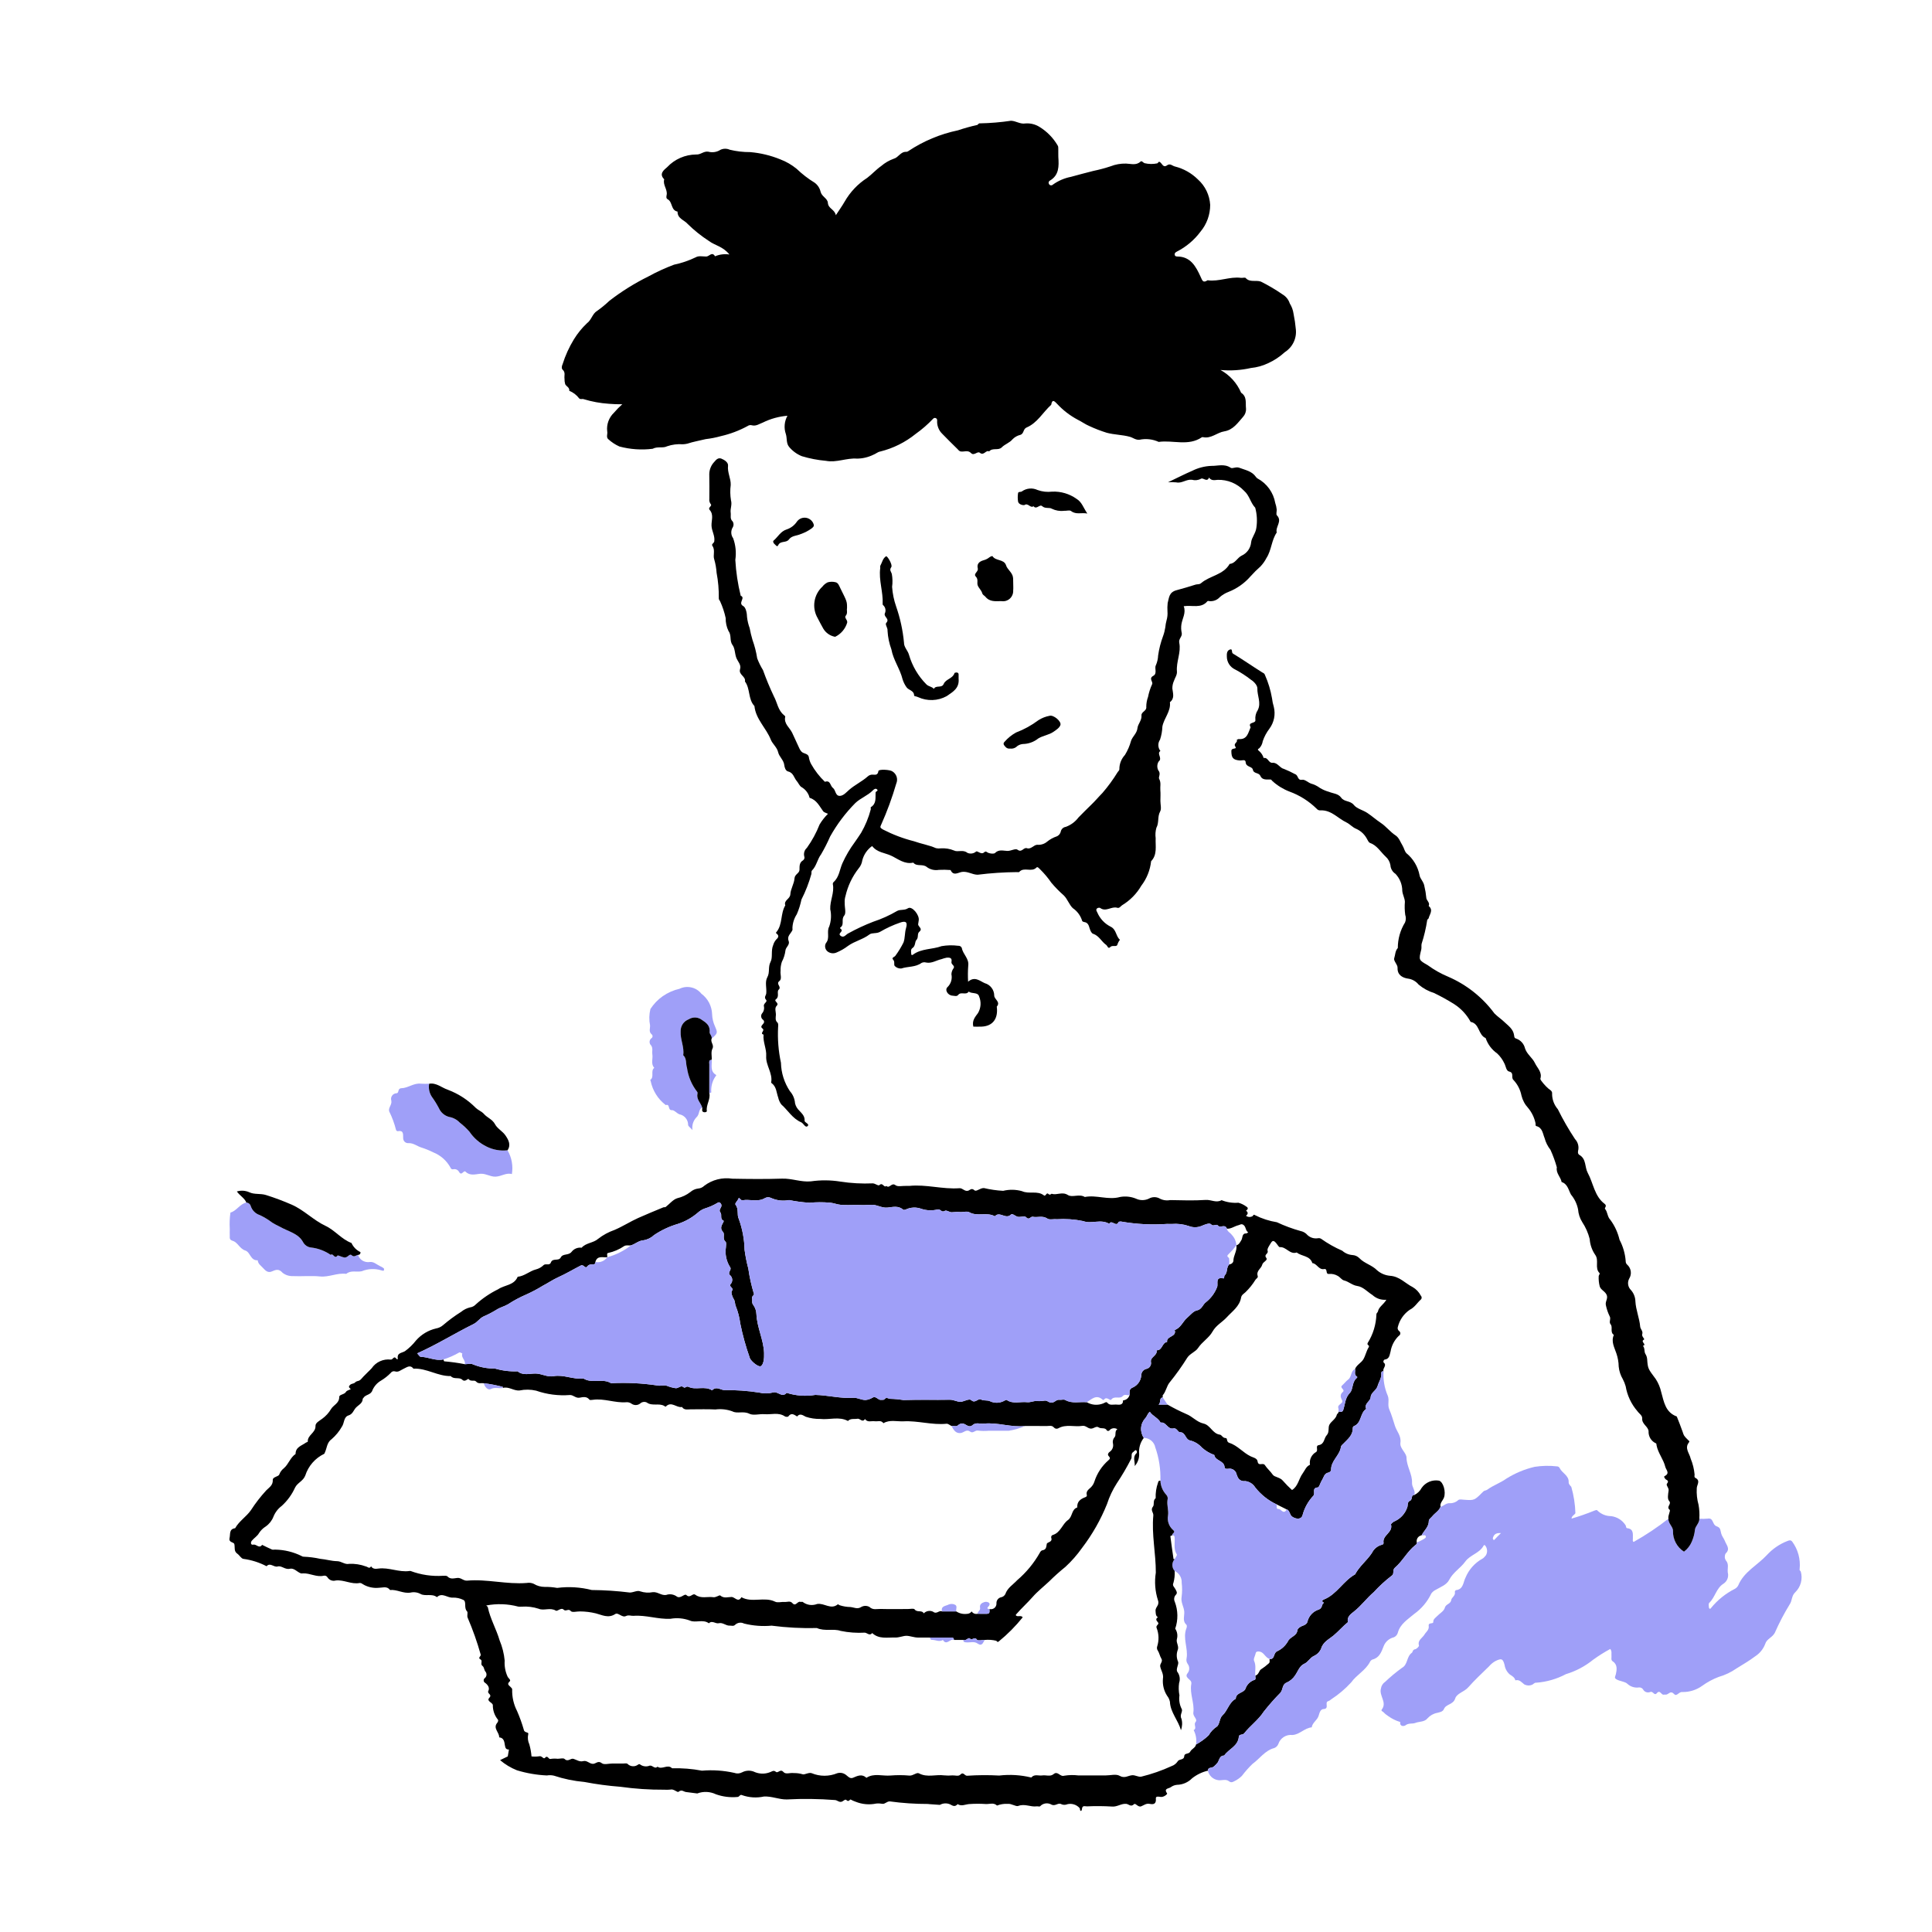 <svg width="100" height="100" viewBox="0 0 100 100" fill="none" xmlns="http://www.w3.org/2000/svg">
<path d="M37.754 13.173C37.42 12.752 37.002 12.707 36.69 12.471C36.294 12.214 35.924 11.918 35.588 11.586C35.408 11.382 35.06 11.312 35.07 10.952C34.715 10.888 34.823 10.452 34.557 10.313C34.468 10.266 34.492 10.164 34.506 10.092C34.561 9.804 34.294 9.57 34.38 9.281C34.088 8.992 34.376 8.79 34.531 8.653C34.724 8.447 34.956 8.283 35.214 8.171C35.472 8.058 35.75 7.999 36.032 7.997C36.269 8.013 36.418 7.814 36.659 7.851C36.765 7.88 36.877 7.887 36.986 7.87C37.095 7.853 37.2 7.813 37.292 7.753C37.367 7.718 37.448 7.699 37.53 7.699C37.612 7.698 37.694 7.715 37.769 7.749C38.115 7.833 38.47 7.875 38.826 7.873C39.362 7.918 39.889 8.045 40.387 8.248C40.695 8.364 40.982 8.531 41.236 8.74C41.519 9.011 41.83 9.252 42.164 9.456C42.322 9.57 42.433 9.739 42.475 9.931C42.539 10.182 42.834 10.264 42.851 10.502C42.872 10.805 43.203 10.831 43.263 11.14C43.444 10.862 43.592 10.657 43.717 10.439C44.001 9.941 44.402 9.518 44.884 9.208C45.136 9.018 45.346 8.778 45.611 8.593C45.802 8.429 46.021 8.302 46.257 8.217C46.508 8.153 46.616 7.839 46.91 7.86C46.948 7.858 46.985 7.844 47.015 7.821C47.795 7.302 48.666 6.937 49.583 6.746C49.908 6.637 50.239 6.544 50.574 6.469C50.623 6.463 50.644 6.372 50.722 6.385C51.261 6.374 51.798 6.329 52.331 6.25C52.594 6.261 52.81 6.438 53.079 6.389C53.333 6.37 53.586 6.433 53.802 6.567C54.19 6.805 54.513 7.134 54.743 7.527C54.785 7.579 54.774 7.679 54.777 7.757C54.782 7.879 54.772 8.003 54.779 8.125C54.811 8.602 54.825 9.07 54.332 9.355C54.306 9.372 54.287 9.399 54.279 9.429C54.272 9.459 54.276 9.491 54.292 9.519C54.3 9.537 54.312 9.553 54.328 9.566C54.344 9.579 54.362 9.587 54.382 9.591C54.402 9.595 54.422 9.594 54.442 9.589C54.461 9.583 54.479 9.573 54.493 9.559C54.772 9.358 55.091 9.22 55.429 9.154C55.812 9.046 56.206 8.947 56.595 8.846C56.894 8.784 57.19 8.705 57.48 8.609C57.736 8.508 58.011 8.46 58.286 8.467C58.534 8.473 58.808 8.579 59.039 8.36C59.096 8.305 59.174 8.425 59.241 8.446C59.456 8.498 59.68 8.501 59.896 8.456C59.943 8.449 59.956 8.346 60.026 8.382C60.151 8.448 60.198 8.709 60.408 8.556C60.571 8.438 60.689 8.593 60.814 8.617C61.262 8.729 61.671 8.959 62 9.284C62.379 9.622 62.609 10.097 62.639 10.605C62.639 11.112 62.462 11.604 62.136 11.993C61.814 12.425 61.396 12.777 60.915 13.022C60.824 13.071 60.791 13.11 60.803 13.191C60.812 13.254 60.866 13.277 60.936 13.277C61.63 13.279 61.902 13.801 62.139 14.317C62.234 14.524 62.265 14.664 62.505 14.506C63.091 14.592 63.65 14.303 64.236 14.382C64.316 14.393 64.439 14.348 64.475 14.389C64.694 14.633 65 14.484 65.261 14.575C65.655 14.771 66.035 14.996 66.398 15.247C66.568 15.351 66.696 15.513 66.757 15.703C66.86 15.867 66.928 16.05 66.954 16.242C67.009 16.51 67.049 16.78 67.073 17.053C67.097 17.283 67.056 17.514 66.954 17.722C66.853 17.93 66.696 18.105 66.501 18.228C66.243 18.466 65.948 18.66 65.629 18.804C65.352 18.935 65.055 19.017 64.75 19.047C64.233 19.164 63.7 19.199 63.172 19.15C63.65 19.412 64.026 19.827 64.24 20.328C64.555 20.532 64.46 20.855 64.493 21.148C64.498 21.226 64.487 21.303 64.461 21.377C64.435 21.45 64.395 21.517 64.342 21.575C64.071 21.881 63.828 22.253 63.372 22.326C62.993 22.386 62.688 22.72 62.267 22.627C62.248 22.622 62.227 22.624 62.209 22.632C61.506 23.11 60.716 22.768 59.974 22.873C59.663 22.73 59.315 22.691 58.981 22.761C58.778 22.78 58.646 22.654 58.483 22.609C58.089 22.5 57.681 22.506 57.285 22.4C56.976 22.304 56.675 22.187 56.382 22.051C56.182 21.968 55.987 21.824 55.78 21.723C55.382 21.511 55.023 21.235 54.716 20.904C54.594 20.78 54.464 20.625 54.41 20.951C53.98 21.34 53.696 21.891 53.134 22.128C52.948 22.207 53.009 22.449 52.81 22.509C52.661 22.545 52.524 22.622 52.416 22.73C52.258 22.924 52.017 22.986 51.849 23.157C51.672 23.336 51.372 23.157 51.199 23.365C51.026 23.272 50.928 23.609 50.715 23.434C50.596 23.336 50.414 23.613 50.262 23.452C50.104 23.285 49.916 23.391 49.743 23.37C49.644 23.358 49.606 23.288 49.552 23.235C49.288 22.978 49.027 22.718 48.77 22.453C48.678 22.364 48.607 22.256 48.562 22.136C48.516 22.017 48.497 21.888 48.507 21.761C48.509 21.736 48.503 21.711 48.49 21.689C48.478 21.668 48.458 21.651 48.435 21.641C48.412 21.632 48.387 21.629 48.363 21.635C48.338 21.64 48.316 21.654 48.3 21.672C48.025 21.963 47.722 22.226 47.396 22.458C46.858 22.893 46.231 23.205 45.56 23.371C45.435 23.389 45.325 23.494 45.201 23.539C44.939 23.667 44.651 23.735 44.36 23.738C43.82 23.695 43.296 23.959 42.753 23.853C42.329 23.816 41.91 23.735 41.502 23.612C41.245 23.508 41.019 23.342 40.842 23.129C40.686 22.939 40.746 22.684 40.675 22.463C40.621 22.309 40.601 22.145 40.616 21.982C40.63 21.82 40.679 21.662 40.758 21.519C40.316 21.555 39.884 21.674 39.486 21.871C39.31 21.935 39.143 22.065 38.928 22.016C38.89 22.003 38.849 21.999 38.809 22.005C38.769 22.011 38.731 22.027 38.699 22.05C38.265 22.287 37.8 22.463 37.318 22.573C37.059 22.646 36.794 22.698 36.526 22.729C36.212 22.808 35.887 22.86 35.576 22.964C35.499 22.982 35.422 22.993 35.343 22.996C35.066 22.974 34.787 23.01 34.524 23.101C34.321 23.21 34.033 23.094 33.779 23.229C33.203 23.301 32.619 23.26 32.059 23.11C31.847 23.015 31.652 22.886 31.482 22.73C31.362 22.629 31.461 22.458 31.429 22.324C31.408 22.148 31.429 21.969 31.49 21.802C31.551 21.635 31.65 21.484 31.779 21.362C31.912 21.206 32.056 21.059 32.21 20.923C31.98 20.928 31.75 20.92 31.521 20.9C31.076 20.871 30.635 20.79 30.208 20.66C30.137 20.632 30.049 20.69 29.978 20.621C29.846 20.445 29.669 20.31 29.465 20.228C29.49 20.053 29.313 20.004 29.254 19.885C29.228 19.79 29.215 19.691 29.218 19.593C29.198 19.44 29.279 19.274 29.123 19.136C29.056 19.076 29.074 18.945 29.119 18.854C29.261 18.399 29.459 17.965 29.708 17.559C29.895 17.256 30.12 16.978 30.379 16.733C30.615 16.563 30.663 16.235 30.903 16.094C31.13 15.933 31.344 15.757 31.546 15.566C32.17 15.084 32.84 14.665 33.547 14.316C33.978 14.078 34.427 13.873 34.888 13.7C35.28 13.618 35.661 13.488 36.021 13.313C36.155 13.23 36.375 13.277 36.556 13.278C36.708 13.279 36.854 13 37.011 13.266C37.245 13.166 37.503 13.134 37.754 13.173Z" fill="black"/>
<path d="M62.52 91.65C62.222 91.719 61.943 91.854 61.703 92.044C61.496 92.255 61.215 92.376 60.921 92.382C60.804 92.392 60.693 92.435 60.599 92.505C60.478 92.59 60.222 92.558 60.411 92.834C60.428 92.859 60.242 93.034 60.069 93.008C59.985 92.996 59.813 92.953 59.827 93.092C59.853 93.37 59.713 93.411 59.508 93.368C59.329 93.33 59.209 93.439 59.066 93.495C58.906 93.559 58.773 93.309 58.699 93.383C58.532 93.551 58.425 93.38 58.298 93.368C58.034 93.341 57.825 93.534 57.549 93.506C57.12 93.48 56.69 93.477 56.26 93.497C56.171 93.499 56.044 93.439 56.01 93.586C55.997 93.644 55.999 93.733 55.944 93.731C55.885 93.728 55.909 93.611 55.88 93.584C55.802 93.497 55.703 93.433 55.592 93.398C55.481 93.363 55.363 93.358 55.25 93.385C55.197 93.408 55.14 93.42 55.082 93.418C55.024 93.417 54.967 93.403 54.916 93.376C54.754 93.296 54.607 93.524 54.394 93.39C54.303 93.345 54.199 93.33 54.099 93.348C53.999 93.366 53.907 93.416 53.837 93.491C53.808 93.522 53.718 93.488 53.658 93.496C53.343 93.54 53.045 93.346 52.707 93.474C52.578 93.523 52.36 93.344 52.151 93.367C51.965 93.357 51.779 93.387 51.605 93.455C51.432 93.286 51.219 93.388 51.025 93.376C50.739 93.357 50.452 93.358 50.166 93.378C49.964 93.393 49.768 93.509 49.566 93.382C49.434 93.529 49.336 93.485 49.17 93.39C49.087 93.355 48.996 93.339 48.906 93.344C48.815 93.349 48.727 93.375 48.648 93.42L48.09 93.381C48.072 93.376 48.053 93.373 48.033 93.373C47.372 93.374 46.712 93.33 46.057 93.24C45.896 93.238 45.81 93.383 45.679 93.365C45.569 93.345 45.458 93.34 45.347 93.352C44.993 93.426 44.626 93.393 44.29 93.258C44.2 93.228 44.112 93.189 44.029 93.143C43.994 93.118 43.934 93.298 43.81 93.171C43.734 93.093 43.643 93.263 43.516 93.265C43.399 93.266 43.337 93.184 43.227 93.171C42.393 93.106 41.555 93.095 40.72 93.139C40.314 93.144 39.951 92.965 39.541 92.988C39.165 93.069 38.774 93.045 38.411 92.917C38.296 92.857 38.279 93.011 38.17 93.011C37.793 93.046 37.414 92.999 37.057 92.872C36.907 92.8 36.744 92.759 36.578 92.751C36.412 92.744 36.246 92.77 36.09 92.829L35.527 92.757C35.397 92.753 35.294 92.601 35.124 92.741C35.056 92.798 34.877 92.577 34.695 92.629C34.594 92.64 34.492 92.642 34.39 92.635C33.626 92.64 32.864 92.589 32.108 92.483C31.483 92.435 30.862 92.352 30.247 92.234C29.711 92.187 29.181 92.077 28.67 91.908C28.551 91.88 28.427 91.876 28.307 91.897C27.78 91.873 27.258 91.783 26.754 91.629C26.437 91.502 26.143 91.325 25.884 91.104L26.282 90.911L26.343 90.555C26.198 90.556 26.16 90.493 26.134 90.341C26.107 90.178 26.094 89.948 25.837 89.925C25.852 89.667 25.5 89.456 25.736 89.174C25.785 89.116 25.799 89.036 25.773 89.01C25.598 88.797 25.504 88.529 25.509 88.253C25.494 88.12 25.163 88.052 25.326 87.879C25.497 87.698 25.201 87.671 25.276 87.523C25.356 87.368 25.26 87.214 25.114 87.106C25.091 87.095 25.072 87.077 25.058 87.056C25.044 87.035 25.036 87.01 25.035 86.985C25.033 86.959 25.038 86.934 25.049 86.911C25.061 86.888 25.078 86.869 25.099 86.854C25.144 86.815 25.173 86.759 25.18 86.699C25.186 86.638 25.169 86.578 25.133 86.53C25.044 86.436 25.073 86.297 24.968 86.224C24.849 86.139 24.993 85.959 24.878 85.897C24.696 85.799 24.921 85.737 24.877 85.626C24.696 84.987 24.475 84.36 24.213 83.749C24.149 83.632 24.239 83.471 24.172 83.401C23.998 83.22 24.161 82.906 23.987 82.813C23.816 82.728 23.627 82.687 23.437 82.692C23.157 82.716 22.889 82.409 22.615 82.668C22.356 82.465 22.012 82.641 21.765 82.502C21.606 82.416 21.421 82.392 21.245 82.433C20.872 82.493 20.549 82.262 20.188 82.299C20.038 82.084 19.814 82.182 19.625 82.182C19.33 82.215 19.032 82.15 18.777 81.997C18.734 81.959 18.679 81.936 18.622 81.934C18.194 82.021 17.804 81.759 17.382 81.805C17.303 81.829 17.219 81.826 17.142 81.798C17.066 81.77 17 81.718 16.955 81.649C16.936 81.612 16.904 81.584 16.867 81.568C16.829 81.552 16.786 81.55 16.747 81.561C16.381 81.643 16.05 81.424 15.692 81.437C15.652 81.444 15.61 81.444 15.57 81.436C15.374 81.365 15.223 81.146 14.997 81.199C14.755 81.256 14.575 81.025 14.374 81.08C14.168 81.137 13.988 80.857 13.797 81.068C13.423 80.872 13.018 80.743 12.599 80.687C12.486 80.674 12.398 80.498 12.283 80.419C12.095 80.289 12.169 80.095 12.13 79.926C12.101 79.802 11.825 79.857 11.883 79.604C11.93 79.395 11.85 79.143 12.171 79.1C12.377 78.728 12.756 78.503 12.99 78.163C13.225 77.8 13.49 77.458 13.783 77.14C13.931 76.988 14.134 76.882 14.119 76.597C14.111 76.446 14.417 76.428 14.453 76.324C14.501 76.193 14.584 76.079 14.694 75.994C14.939 75.783 15.023 75.442 15.299 75.258C15.295 74.897 15.616 74.831 15.833 74.671C15.863 74.649 15.932 74.635 15.931 74.621C15.907 74.276 16.344 74.166 16.33 73.805C16.324 73.642 16.535 73.542 16.679 73.433C16.862 73.3 17.017 73.131 17.133 72.936C17.258 72.72 17.561 72.638 17.559 72.307C17.558 72.171 17.824 72.192 17.911 72.04C17.95 71.971 18.072 71.948 18.156 71.905C18.105 71.838 17.995 71.8 18.121 71.681C18.203 71.604 18.314 71.628 18.379 71.555C18.439 71.488 18.517 71.491 18.587 71.462C18.674 71.425 18.735 71.325 18.808 71.253L19.025 71.035C19.097 70.963 19.174 70.894 19.241 70.817C19.348 70.66 19.496 70.536 19.669 70.458C19.841 70.379 20.032 70.35 20.22 70.372C20.339 70.392 20.385 70.152 20.507 70.318C20.543 70.367 20.597 70.37 20.59 70.326C20.541 70.015 20.791 70.04 20.963 69.935C21.178 69.778 21.37 69.592 21.534 69.381C21.806 69.072 22.168 68.855 22.569 68.761C22.701 68.739 22.824 68.682 22.926 68.595C23.223 68.34 23.538 68.108 23.869 67.9C24.002 67.791 24.158 67.712 24.326 67.671C24.443 67.656 24.551 67.6 24.631 67.513C24.977 67.2 25.364 66.937 25.783 66.732C26.113 66.506 26.607 66.536 26.795 66.086C27.15 66.052 27.415 65.786 27.74 65.705C27.892 65.666 28.03 65.588 28.141 65.478C28.247 65.384 28.447 65.525 28.513 65.346C28.606 65.094 28.914 65.297 29.024 65.086C29.137 64.867 29.429 64.999 29.587 64.793C29.647 64.716 29.726 64.655 29.817 64.618C29.908 64.581 30.006 64.568 30.104 64.582C30.332 64.323 30.713 64.339 30.956 64.124C31.213 63.923 31.503 63.767 31.811 63.66C32.233 63.48 32.615 63.231 33.03 63.044C33.462 62.85 33.901 62.673 34.337 62.491C34.372 62.477 34.425 62.495 34.452 62.475C34.656 62.319 34.833 62.087 35.06 62.018C35.305 61.962 35.534 61.853 35.732 61.7C35.847 61.599 35.989 61.535 36.141 61.518C36.258 61.508 36.368 61.458 36.452 61.376C36.657 61.22 36.891 61.108 37.14 61.045C37.389 60.982 37.649 60.97 37.903 61.009C38.762 61.026 39.623 61.034 40.482 61.006C40.987 60.989 41.458 61.194 41.968 61.147C42.476 61.074 42.992 61.078 43.498 61.159C44.052 61.245 44.612 61.275 45.172 61.251C45.312 61.254 45.458 61.402 45.526 61.336C45.692 61.179 45.751 61.503 45.879 61.383C46.04 61.541 46.145 61.187 46.351 61.346C46.468 61.436 46.702 61.376 46.883 61.382C46.944 61.386 47.006 61.386 47.067 61.382C47.937 61.292 48.79 61.566 49.657 61.502C49.829 61.489 49.919 61.676 50.1 61.634C50.202 61.611 50.278 61.462 50.442 61.612C50.533 61.696 50.731 61.486 50.929 61.494C51.255 61.571 51.588 61.619 51.923 61.637C52.242 61.56 52.577 61.565 52.894 61.653C53.272 61.825 53.694 61.608 54.033 61.873C54.13 61.948 54.161 61.691 54.266 61.799C54.351 61.887 54.412 61.781 54.44 61.79C54.71 61.877 54.976 61.664 55.274 61.854C55.503 62 55.867 61.778 56.149 61.956C56.755 61.836 57.356 62.129 57.976 61.955C58.252 61.905 58.538 61.935 58.798 62.042C58.903 62.092 59.017 62.118 59.133 62.117C59.249 62.117 59.364 62.09 59.468 62.04C59.547 61.995 59.635 61.969 59.726 61.965C59.817 61.961 59.907 61.979 59.99 62.017C60.163 62.12 60.369 62.155 60.567 62.116C61.181 62.128 61.797 62.149 62.409 62.108C62.687 62.09 62.956 62.276 63.229 62.121C63.505 62.231 63.803 62.276 64.099 62.253C64.245 62.292 64.383 62.359 64.506 62.45C64.634 62.523 64.586 62.598 64.495 62.666C64.617 62.754 64.599 62.841 64.493 62.927C64.54 62.963 64.596 62.985 64.655 62.989C64.715 62.993 64.774 62.98 64.826 62.951C64.869 62.935 64.866 62.832 64.957 62.896C65.314 63.076 65.697 63.199 66.092 63.263C66.487 63.449 66.898 63.601 67.318 63.718C67.43 63.74 67.533 63.792 67.617 63.868C67.689 63.953 67.781 64.018 67.884 64.058C67.988 64.097 68.1 64.108 68.21 64.092C68.268 64.079 68.329 64.088 68.38 64.119C68.722 64.363 69.089 64.57 69.475 64.737C69.621 64.868 69.807 64.947 70.003 64.961C70.138 64.968 70.265 65.025 70.359 65.121C70.621 65.397 71.007 65.474 71.279 65.751C71.465 65.913 71.697 66.011 71.942 66.034C72.445 66.066 72.732 66.426 73.122 66.621C73.301 66.726 73.447 66.88 73.542 67.064C73.556 67.078 73.567 67.095 73.575 67.113C73.582 67.132 73.585 67.152 73.584 67.172C73.583 67.192 73.578 67.211 73.569 67.229C73.56 67.246 73.547 67.262 73.531 67.274C73.342 67.447 73.222 67.669 72.962 67.798C72.661 68.007 72.445 68.317 72.355 68.672C72.34 68.71 72.337 68.752 72.348 68.792C72.358 68.831 72.381 68.866 72.413 68.891C72.435 68.905 72.452 68.924 72.464 68.947C72.476 68.969 72.482 68.995 72.48 69.02C72.479 69.046 72.471 69.07 72.457 69.092C72.444 69.113 72.424 69.131 72.402 69.142C72.176 69.359 72.027 69.643 71.976 69.951C71.924 70.114 71.93 70.34 71.672 70.372C71.611 70.38 71.586 70.497 71.618 70.523C71.814 70.683 71.537 70.829 71.614 70.98C71.599 70.975 71.584 70.974 71.568 70.976C71.553 70.979 71.539 70.986 71.527 70.995C71.516 71.005 71.506 71.017 71.5 71.032C71.495 71.046 71.492 71.061 71.494 71.076C71.521 71.326 71.367 71.517 71.306 71.735C71.239 71.979 70.961 72.064 70.944 72.324C70.93 72.545 70.588 72.646 70.715 72.925C70.384 73.136 70.487 73.662 70.074 73.817C70.058 73.828 70.044 73.842 70.035 73.859C70.025 73.875 70.02 73.894 70.019 73.913C70.031 74.277 69.772 74.478 69.553 74.704C69.499 74.761 69.416 74.821 69.407 74.887C69.35 75.337 68.877 75.609 68.897 76.092C68.899 76.134 68.821 76.21 68.773 76.217C68.536 76.252 68.52 76.472 68.421 76.619C68.339 76.741 68.286 76.985 68.21 76.99C67.883 77.009 68.093 77.282 67.983 77.415C67.718 77.694 67.526 78.035 67.425 78.407C67.374 78.649 67.111 78.652 66.891 78.507C66.733 78.403 66.773 78.168 66.575 78.116L66.084 77.87C65.646 77.667 65.263 77.363 64.966 76.983C64.911 76.896 64.838 76.821 64.751 76.766C64.663 76.71 64.565 76.675 64.463 76.662C64.153 76.695 64.064 76.49 64.008 76.319C63.999 76.27 63.981 76.224 63.954 76.183C63.928 76.142 63.893 76.107 63.852 76.08C63.812 76.052 63.766 76.033 63.718 76.024C63.67 76.014 63.621 76.014 63.573 76.024C63.495 76.028 63.392 76.043 63.384 75.935C63.358 75.591 62.902 75.623 62.85 75.308C62.613 75.224 62.395 75.094 62.209 74.925C62.055 74.752 61.854 74.628 61.631 74.566C61.333 74.528 61.387 74.129 61.075 74.133C60.969 74.135 60.909 73.894 60.736 73.935C60.433 74.006 60.364 73.578 60.073 73.635C59.942 73.381 59.658 73.301 59.513 73.072C59.385 73.186 59.359 73.327 59.292 73.393C59.161 73.529 59.08 73.705 59.064 73.893C59.047 74.081 59.096 74.269 59.202 74.425C59.017 74.663 58.931 74.963 58.963 75.264C58.968 75.492 58.886 75.714 58.732 75.883C58.76 75.66 58.601 75.42 58.83 75.214C58.856 75.19 58.857 75.078 58.785 75.061C58.751 75.053 58.703 75.126 58.656 75.155C58.508 75.246 58.623 75.409 58.535 75.537C58.316 75.963 58.074 76.376 57.807 76.774C57.593 77.107 57.422 77.467 57.301 77.844C56.974 78.658 56.539 79.423 56.007 80.12C55.755 80.477 55.467 80.805 55.146 81.101C54.852 81.338 54.569 81.591 54.301 81.857C54.014 82.126 53.697 82.375 53.444 82.664C53.178 82.967 52.879 83.235 52.615 83.538C52.578 83.581 52.559 83.598 52.602 83.63C52.703 83.696 52.849 83.59 52.935 83.713C52.567 84.171 52.152 84.589 51.697 84.96C51.611 85.023 51.606 84.944 51.564 84.925C51.37 84.878 51.168 84.864 50.969 84.883C50.83 84.883 50.606 84.935 50.568 84.873C50.455 84.688 50.322 84.927 50.203 84.81C50.118 84.727 50.002 84.951 49.863 84.883H49.372C49.38 84.768 49.303 84.76 49.219 84.76C48.86 84.76 48.502 84.76 48.143 84.76C47.938 84.76 47.733 84.757 47.528 84.76C47.31 84.763 47.09 84.665 46.904 84.669C46.738 84.673 46.535 84.764 46.34 84.758C45.93 84.745 45.495 84.855 45.146 84.527C45.012 84.689 44.888 84.518 44.763 84.506C44.344 84.53 43.924 84.5 43.514 84.415C43.14 84.285 42.683 84.448 42.283 84.267C41.5 84.286 40.716 84.245 39.938 84.144C39.459 84.188 38.976 84.151 38.51 84.034C38.437 83.996 38.354 83.982 38.272 83.993C38.191 84.004 38.115 84.04 38.054 84.096C37.97 84.188 37.863 84.137 37.767 84.142C37.57 84.153 37.417 83.966 37.203 84.018C37.036 84.059 36.862 83.853 36.691 84.021C36.383 83.794 35.993 84.016 35.707 83.879C35.387 83.76 35.041 83.728 34.705 83.788C34.057 83.822 33.437 83.585 32.788 83.635C32.667 83.644 32.541 83.577 32.397 83.647C32.195 83.744 31.996 83.442 31.845 83.542C31.484 83.781 31.149 83.584 30.838 83.507C30.571 83.442 30.297 83.409 30.023 83.407C29.859 83.404 29.612 83.472 29.549 83.392C29.422 83.232 29.292 83.436 29.175 83.316C29.047 83.184 28.854 83.417 28.771 83.367C28.476 83.188 28.152 83.385 27.887 83.27C27.605 83.177 27.307 83.14 27.011 83.16C26.95 83.165 26.888 83.164 26.827 83.158C26.285 83.013 25.716 82.993 25.165 83.1C25.194 83.129 25.242 83.154 25.249 83.187C25.372 83.788 25.69 84.32 25.859 84.903C25.999 85.237 26.088 85.591 26.122 85.952C26.102 86.237 26.154 86.522 26.273 86.782C26.313 86.867 26.463 86.956 26.381 87.031C26.238 87.163 26.321 87.217 26.41 87.301C26.451 87.341 26.517 87.401 26.51 87.44C26.498 87.832 26.586 88.22 26.766 88.568C26.901 88.88 27.017 89.2 27.111 89.527C27.144 89.719 27.389 89.627 27.341 89.766C27.302 89.941 27.322 90.124 27.398 90.286C27.456 90.49 27.494 90.7 27.511 90.911C27.643 90.926 27.777 90.924 27.909 90.905C28.045 90.864 28.132 91.071 28.204 90.989C28.354 90.819 28.382 91.076 28.497 91.042C28.619 91.022 28.742 91.02 28.864 91.034C28.987 91.034 29.16 90.983 29.223 91.044C29.401 91.217 29.537 90.992 29.683 91.037C29.848 91.089 29.999 91.206 30.185 91.156C30.379 91.103 30.497 91.29 30.687 91.296C30.84 91.301 30.955 91.104 31.152 91.264C31.263 91.354 31.507 91.28 31.692 91.28C31.876 91.28 32.06 91.279 32.245 91.281C32.325 91.281 32.437 91.255 32.48 91.297C32.55 91.369 32.645 91.413 32.745 91.42C32.846 91.428 32.945 91.398 33.025 91.337C33.091 91.298 33.112 91.307 33.16 91.348C33.228 91.391 33.306 91.418 33.387 91.425C33.468 91.433 33.55 91.421 33.625 91.39C33.782 91.358 33.883 91.587 34.033 91.443C34.268 91.619 34.558 91.29 34.786 91.526C35.304 91.512 35.823 91.553 36.333 91.65C36.893 91.602 37.457 91.641 38.005 91.763C38.072 91.788 38.143 91.798 38.214 91.793C38.285 91.787 38.353 91.767 38.416 91.733C38.519 91.679 38.633 91.651 38.75 91.65C38.866 91.649 38.981 91.677 39.084 91.729C39.215 91.78 39.355 91.805 39.495 91.802C39.635 91.798 39.773 91.767 39.901 91.71C40.004 91.66 40.062 91.632 40.16 91.71C40.274 91.802 40.39 91.532 40.551 91.719C40.67 91.857 40.898 91.746 41.075 91.774C41.233 91.77 41.39 91.79 41.542 91.835C41.634 91.877 41.866 91.722 42.015 91.781C42.437 91.956 42.91 91.956 43.333 91.783C43.41 91.759 43.491 91.755 43.57 91.769C43.649 91.784 43.723 91.818 43.787 91.868C43.869 91.924 43.988 92.086 44.148 92.018C44.382 91.919 44.613 91.8 44.846 92.019C45.237 91.764 45.672 91.937 46.085 91.901C46.412 91.874 46.74 91.874 47.067 91.904C47.263 91.921 47.443 91.723 47.562 91.787C47.994 92.019 48.439 91.833 48.871 91.893C49.014 91.907 49.157 91.907 49.3 91.894C49.439 91.886 49.609 91.958 49.709 91.853C49.868 91.687 49.923 91.922 50.06 91.912C50.611 91.875 51.165 91.871 51.717 91.902C52.273 91.837 52.836 91.871 53.38 92.004C53.541 91.811 53.759 91.925 53.95 91.896C54.145 91.867 54.362 91.973 54.535 91.827C54.75 91.645 54.861 91.978 55.081 91.911C55.324 91.871 55.57 91.866 55.814 91.896H57.227C57.473 91.896 57.768 91.809 57.952 91.916C58.211 92.067 58.39 91.902 58.599 91.886C58.772 91.873 58.914 91.99 59.077 91.958C59.612 91.827 60.133 91.646 60.634 91.416C60.765 91.372 60.878 91.286 60.955 91.171C61.038 91.023 61.284 91.123 61.297 90.892C61.306 90.728 61.538 90.806 61.606 90.664C61.675 90.522 61.872 90.474 61.906 90.296C62.143 90.166 62.362 90.007 62.559 89.821C62.66 89.643 62.801 89.491 62.971 89.377C63.128 89.291 63.116 88.934 63.268 88.795C63.55 88.539 63.609 88.116 63.962 87.929C63.974 87.601 64.366 87.636 64.462 87.416C64.498 87.307 64.56 87.207 64.642 87.126C64.724 87.045 64.824 86.984 64.934 86.949C65.026 86.92 64.962 86.803 64.978 86.728C65.154 86.685 65.166 86.473 65.263 86.41C65.409 86.316 65.547 86.21 65.675 86.094C65.75 86.025 65.699 85.942 65.715 85.867C65.995 85.902 65.898 85.578 66.092 85.475C66.329 85.369 66.528 85.19 66.658 84.964C66.769 84.709 67.121 84.696 67.154 84.379C67.162 84.293 67.311 84.185 67.415 84.154C67.546 84.114 67.656 84.037 67.673 83.935C67.709 83.787 67.783 83.651 67.888 83.541C67.993 83.43 68.125 83.349 68.271 83.306C68.469 83.221 68.39 83.028 68.53 82.96C68.536 82.957 68.319 82.873 68.535 82.785C69.197 82.517 69.528 81.828 70.139 81.489C70.363 81.065 70.754 80.773 71.012 80.377C71.06 80.277 71.129 80.188 71.214 80.117C71.299 80.045 71.398 79.993 71.505 79.963C71.574 79.95 71.624 79.92 71.612 79.85C71.545 79.459 72.109 79.326 71.999 78.907C71.99 78.876 72.11 78.764 72.218 78.726C72.504 78.588 72.725 78.342 72.831 78.042C72.887 77.933 72.822 77.741 72.979 77.68C73.13 77.62 73.01 77.379 73.211 77.377C73.37 77.299 73.5 77.172 73.582 77.016C73.681 76.873 73.819 76.761 73.98 76.694C74.141 76.627 74.317 76.608 74.488 76.639C74.714 76.718 74.847 77.224 74.74 77.513C74.681 77.673 74.517 77.795 74.563 77.993C74.478 78.207 74.27 78.314 74.134 78.483C74.073 78.559 73.957 78.635 73.957 78.71C73.96 79.035 73.709 79.219 73.58 79.469C73.539 79.476 73.499 79.491 73.464 79.513C73.43 79.536 73.4 79.565 73.376 79.6C73.353 79.635 73.338 79.674 73.33 79.715C73.323 79.755 73.324 79.797 73.334 79.838C73.354 79.916 73.29 79.95 73.246 79.985C72.833 80.314 72.598 80.805 72.201 81.143C72.051 81.27 72.189 81.468 72.031 81.56C71.7 81.814 71.393 82.097 71.111 82.405C70.747 82.712 70.46 83.116 70.075 83.417C69.907 83.548 69.707 83.689 69.768 83.962C69.504 84.176 69.284 84.436 69.021 84.656C68.796 84.844 68.481 84.981 68.382 85.331C68.308 85.503 68.172 85.64 68.001 85.715C67.796 85.812 67.715 86.026 67.505 86.118C67.263 86.225 67.179 86.509 67.036 86.717C66.925 86.885 66.768 87.017 66.583 87.096C66.361 87.192 66.414 87.446 66.277 87.612C65.969 87.924 65.679 88.254 65.408 88.598C65.127 89.032 64.71 89.32 64.402 89.713C64.32 89.817 64.133 89.748 64.122 89.89C64.083 90.388 63.595 90.524 63.364 90.866C63.133 90.86 63.113 91.085 63.038 91.213C62.98 91.294 62.911 91.367 62.833 91.43C62.737 91.533 62.521 91.448 62.52 91.65ZM31.431 65.074C31.203 65.099 30.914 64.969 30.816 65.32C30.82 65.334 30.821 65.35 30.818 65.365C30.815 65.379 30.809 65.393 30.799 65.405C30.79 65.417 30.777 65.427 30.764 65.433C30.75 65.439 30.735 65.441 30.719 65.44C30.598 65.444 30.485 65.435 30.395 65.552C30.281 65.7 30.228 65.419 30.051 65.508C29.665 65.705 29.293 65.931 28.894 66.109C28.628 66.228 28.366 66.408 28.096 66.549C27.821 66.718 27.536 66.869 27.242 67.002C26.91 67.144 26.59 67.315 26.288 67.513C26.104 67.621 25.873 67.671 25.675 67.805C25.465 67.933 25.247 68.046 25.021 68.143C24.822 68.24 24.718 68.429 24.511 68.532C23.53 69.017 22.601 69.602 21.593 70.049C21.665 70.121 21.722 70.228 21.78 70.229C22.176 70.236 22.547 70.454 22.952 70.364C22.965 70.398 22.981 70.463 22.992 70.462C23.349 70.492 23.705 70.541 24.058 70.61C24.201 70.61 24.371 70.56 24.482 70.62C24.841 70.767 25.227 70.84 25.615 70.834C25.996 70.946 26.393 70.995 26.79 70.979C27.075 71.212 27.411 71.091 27.721 71.094C28.041 71.097 28.321 71.291 28.653 71.23C29.174 71.135 29.674 71.415 30.197 71.349C30.641 71.631 31.186 71.32 31.63 71.595C32.434 71.552 33.24 71.592 34.035 71.713C34.191 71.748 34.379 71.674 34.521 71.73C34.663 71.787 34.812 71.828 34.964 71.851C35.118 71.875 35.238 71.681 35.371 71.796C35.472 71.884 35.508 71.719 35.645 71.785C36.016 71.965 36.477 71.716 36.859 71.964C37.071 71.734 37.279 71.938 37.495 71.953C38.095 71.943 38.694 71.985 39.287 72.078C39.527 72.137 39.778 72.136 40.017 72.073C40.268 71.998 40.481 72.372 40.715 72.093C41.195 72.246 41.704 72.282 42.201 72.2C42.863 72.215 43.508 72.397 44.177 72.349C44.368 72.335 44.577 72.465 44.8 72.465C44.935 72.45 45.064 72.405 45.179 72.333C45.36 72.252 45.452 72.486 45.619 72.456C45.676 72.446 45.739 72.477 45.787 72.416C45.887 72.288 46.006 72.416 46.08 72.403C46.31 72.408 46.539 72.429 46.766 72.466C47.563 72.439 48.362 72.465 49.16 72.45C49.385 72.446 49.606 72.594 49.778 72.552C49.945 72.512 50.179 72.385 50.271 72.471C50.486 72.671 50.613 72.342 50.802 72.447C50.929 72.518 51.093 72.451 51.258 72.534C51.367 72.583 51.486 72.607 51.605 72.605C51.725 72.602 51.843 72.573 51.95 72.52C52.001 72.496 52.078 72.443 52.104 72.461C52.438 72.688 52.81 72.536 53.162 72.577C53.329 72.596 53.5 72.508 53.647 72.515C53.776 72.527 53.906 72.523 54.034 72.502C54.189 72.465 54.265 72.584 54.388 72.599C54.582 72.622 54.663 72.43 54.831 72.454C54.931 72.467 55.057 72.418 55.134 72.463C55.494 72.667 55.881 72.542 56.253 72.579C56.381 72.654 56.524 72.698 56.672 72.709C56.82 72.719 56.968 72.695 57.105 72.64C57.177 72.614 57.259 72.539 57.309 72.6C57.437 72.758 57.601 72.695 57.752 72.699C57.915 72.703 58.125 72.764 58.131 72.482C58.208 72.477 58.282 72.448 58.341 72.399C58.401 72.35 58.444 72.284 58.465 72.21C58.476 72.048 58.409 71.894 58.666 71.8C58.78 71.742 58.878 71.656 58.949 71.549C59.02 71.442 59.063 71.319 59.072 71.191C59.071 71.112 59.096 71.035 59.145 70.973C59.194 70.912 59.263 70.869 59.34 70.852C59.379 70.843 59.416 70.827 59.449 70.805C59.482 70.782 59.51 70.752 59.531 70.719C59.553 70.685 59.568 70.647 59.574 70.608C59.581 70.569 59.58 70.528 59.571 70.489C59.535 70.225 59.926 70.166 59.863 69.888C60.174 69.912 60.135 69.486 60.409 69.463C60.355 69.14 60.925 69.21 60.8 68.841C61.118 68.732 61.219 68.404 61.443 68.212C61.6 68.076 61.767 67.864 61.944 67.829C62.221 67.775 62.247 67.521 62.426 67.395C62.68 67.194 62.876 66.928 62.994 66.626C63.073 66.45 62.87 66.079 63.327 66.168C63.377 66.178 63.355 66.045 63.385 66.018C63.556 65.861 63.463 65.598 63.626 65.443C63.675 65.442 63.721 65.426 63.76 65.397C63.799 65.367 63.827 65.326 63.84 65.279C63.832 64.992 64.043 64.749 63.995 64.459C64.139 64.415 64.183 64.301 64.257 64.18C64.325 64.07 64.272 63.833 64.51 63.841C64.541 63.842 64.574 63.804 64.607 63.784C64.458 63.7 64.501 63.496 64.357 63.399C64.249 63.327 64.192 63.395 64.1 63.417C63.896 63.465 63.723 63.613 63.503 63.597C63.42 63.336 63.159 63.573 63.053 63.444C62.944 63.311 62.813 63.516 62.68 63.368C62.605 63.283 62.364 63.379 62.188 63.456C61.977 63.542 61.74 63.543 61.529 63.458C61.246 63.363 60.947 63.327 60.65 63.352C60.569 63.346 60.486 63.357 60.405 63.35C59.621 63.406 58.833 63.366 58.059 63.232C58.009 63.215 57.904 63.229 57.892 63.257C57.776 63.539 57.53 63.099 57.416 63.347C56.984 63.078 56.483 63.368 56.063 63.202C55.612 63.109 55.15 63.077 54.69 63.108C54.531 63.087 54.328 63.151 54.215 63.075C53.961 62.903 53.701 63.031 53.452 62.979C53.338 62.956 53.267 63.184 53.106 62.998C53.036 62.917 52.777 63.027 52.638 62.968C52.531 62.923 52.395 62.795 52.323 62.868C52.058 63.136 51.738 62.669 51.495 62.955C51.081 62.722 50.59 62.985 50.168 62.745C50.059 62.684 49.886 62.736 49.743 62.736C49.6 62.724 49.457 62.725 49.314 62.742C49.154 62.777 49 62.612 48.901 62.675C48.732 62.781 48.69 62.572 48.542 62.598C48.265 62.669 47.974 62.66 47.702 62.573C47.568 62.521 47.423 62.498 47.279 62.504C47.135 62.511 46.994 62.548 46.864 62.612C46.827 62.623 46.767 62.631 46.744 62.61C46.499 62.388 46.197 62.478 45.934 62.504C45.619 62.536 45.368 62.328 45.062 62.362C44.817 62.377 44.571 62.379 44.325 62.367C44.059 62.367 43.792 62.383 43.527 62.362C43.33 62.347 43.139 62.26 42.942 62.249C42.595 62.219 42.246 62.22 41.9 62.254C41.545 62.232 41.192 62.185 40.843 62.115C40.528 62.177 40.2 62.138 39.907 62.005C39.861 61.982 39.81 61.97 39.758 61.97C39.706 61.97 39.655 61.982 39.608 62.005C39.229 62.24 38.816 62.056 38.428 62.126C38.325 62.144 38.261 61.915 38.211 62.06C38.172 62.172 38.012 62.282 38.075 62.364C38.253 62.591 38.126 62.868 38.242 63.097C38.426 63.609 38.527 64.147 38.539 64.691C38.583 65.019 38.647 65.344 38.733 65.663C38.795 66.101 38.891 66.534 39.02 66.957C39.06 67.045 38.892 67.087 38.924 67.202C38.954 67.313 38.894 67.433 38.99 67.546C39.091 67.685 39.147 67.851 39.152 68.023C39.184 68.712 39.519 69.334 39.548 70.021C39.561 70.324 39.522 70.632 39.377 70.713C39.28 70.767 38.944 70.53 38.821 70.319C38.813 70.302 38.807 70.284 38.803 70.265C38.599 69.689 38.436 69.099 38.315 68.5C38.277 68.195 38.199 67.896 38.085 67.611C38.031 67.491 38.06 67.356 37.969 67.224C37.907 67.133 37.827 66.889 37.877 66.828C38.021 66.653 37.706 66.614 37.816 66.466C37.871 66.406 37.901 66.328 37.901 66.246C37.9 66.165 37.869 66.087 37.813 66.028C37.603 65.869 37.908 65.74 37.785 65.579C37.594 65.276 37.519 64.915 37.573 64.561C37.578 64.461 37.605 64.312 37.553 64.269C37.373 64.12 37.536 63.89 37.423 63.767C37.235 63.56 37.368 63.409 37.451 63.238C37.459 63.221 37.458 63.182 37.451 63.179C37.243 63.096 37.39 62.877 37.286 62.753C37.162 62.605 37.393 62.498 37.334 62.343C37.293 62.237 37.2 62.209 37.154 62.25C36.942 62.378 36.715 62.48 36.478 62.552C36.349 62.597 36.231 62.668 36.13 62.759C35.825 63.023 35.471 63.224 35.087 63.349C34.647 63.478 34.23 63.673 33.849 63.93C33.696 64.074 33.502 64.168 33.293 64.198C33.042 64.222 32.877 64.393 32.659 64.459C32.544 64.481 32.428 64.429 32.307 64.497C32.055 64.669 31.773 64.79 31.474 64.854C31.385 64.867 31.447 64.998 31.431 65.074ZM60.185 72.333C59.974 72.353 60.114 72.605 59.962 72.702H60.431C60.743 72.88 61.064 73.042 61.393 73.186C61.719 73.312 61.948 73.607 62.288 73.681C62.655 73.761 62.755 74.209 63.143 74.258C63.242 74.271 63.283 74.436 63.439 74.433C63.552 74.431 63.459 74.629 63.629 74.683C64.052 74.815 64.338 75.192 64.743 75.384C64.854 75.437 65.071 75.475 65.093 75.641C65.129 75.913 65.376 75.688 65.469 75.832C65.584 76.011 65.753 76.148 65.878 76.33C65.966 76.46 66.259 76.46 66.405 76.646C66.553 76.814 66.71 76.974 66.875 77.124C67.195 76.925 67.223 76.537 67.428 76.261C67.545 76.103 67.603 75.903 67.804 75.817C67.782 75.687 67.8 75.554 67.858 75.435C67.915 75.316 68.008 75.219 68.123 75.155C68.249 75.056 68.066 74.834 68.258 74.8C68.562 74.746 68.522 74.448 68.668 74.29C68.826 74.121 68.725 73.897 68.813 73.737C68.915 73.553 69.141 73.452 69.196 73.22C69.208 73.169 69.298 73.149 69.279 73.071C69.366 73.054 69.477 73.124 69.526 72.978C69.627 72.68 69.613 72.362 69.873 72.091C70.042 71.915 69.973 71.535 70.216 71.333C70.306 71.258 70.202 71.24 70.177 71.205C70.096 71.094 70.16 70.971 70.139 70.856C70.226 70.64 70.457 70.544 70.567 70.357C70.681 70.163 70.722 69.925 70.842 69.736C70.918 69.616 70.725 69.637 70.794 69.507C71.071 69.065 71.225 68.557 71.243 68.036C71.241 67.962 71.311 67.933 71.321 67.884C71.37 67.637 71.609 67.531 71.758 67.275C71.627 67.287 71.496 67.271 71.371 67.229C71.247 67.186 71.133 67.118 71.037 67.029C70.777 66.868 70.559 66.606 70.252 66.562C69.989 66.524 69.813 66.335 69.568 66.276C69.446 66.246 69.369 66.108 69.24 66.039C69.104 65.959 68.947 65.924 68.79 65.939C68.582 65.964 68.745 65.648 68.533 65.687C68.257 65.738 68.169 65.403 67.927 65.378C67.802 64.983 67.371 65.036 67.12 64.828C66.764 64.952 66.579 64.527 66.247 64.552C66.197 64.556 66.133 64.446 66.085 64.382C65.948 64.203 65.871 64.185 65.781 64.337C65.704 64.466 65.573 64.641 65.611 64.743C65.669 64.901 65.403 64.926 65.539 65.104C65.644 65.242 65.37 65.3 65.331 65.464C65.285 65.658 65.011 65.774 65.098 66.043C65.129 66.138 65.024 66.175 64.983 66.24C64.838 66.476 64.663 66.694 64.463 66.887C64.379 66.965 64.262 67.024 64.239 67.161C64.161 67.621 63.773 67.88 63.495 68.185C63.265 68.436 62.94 68.597 62.76 68.923C62.575 69.255 62.224 69.448 62.009 69.776C61.886 69.965 61.584 70.066 61.451 70.278C61.173 70.723 60.868 71.151 60.537 71.558C60.382 71.749 60.355 72.019 60.188 72.212C60.168 72.236 60.185 72.292 60.185 72.333ZM25.041 71.595C24.907 71.576 24.762 71.643 24.644 71.51C24.55 71.404 24.374 71.533 24.26 71.386C24.212 71.326 24.083 71.567 23.925 71.413C23.771 71.264 23.491 71.416 23.33 71.225C22.659 71.24 22.077 70.805 21.402 70.842C21.223 70.618 21.06 70.774 20.882 70.852C20.744 70.912 20.623 71.043 20.443 70.982C20.404 70.971 20.362 70.972 20.324 70.985C20.285 70.999 20.252 71.024 20.229 71.057C20.079 71.212 19.909 71.347 19.723 71.459C19.529 71.57 19.376 71.74 19.283 71.944C19.203 72.216 18.92 72.168 18.813 72.355C18.803 72.372 18.776 72.385 18.775 72.4C18.77 72.642 18.549 72.722 18.418 72.865C18.297 72.998 18.259 73.194 18.042 73.261C17.778 73.343 17.831 73.661 17.694 73.848C17.557 74.089 17.379 74.305 17.169 74.487C16.911 74.665 16.925 74.962 16.807 75.201C16.799 75.218 16.794 75.243 16.78 75.25C16.549 75.36 16.344 75.517 16.176 75.709C16.007 75.902 15.88 76.127 15.802 76.371C15.693 76.662 15.397 76.742 15.271 77C15.108 77.359 14.874 77.68 14.583 77.945C14.39 78.088 14.242 78.281 14.153 78.504C14.073 78.709 13.934 78.885 13.753 79.011C13.614 79.098 13.496 79.214 13.407 79.351C13.326 79.507 13.146 79.609 13.031 79.751C12.964 79.835 12.972 79.982 13.113 79.951C13.274 79.915 13.416 80.179 13.566 79.961C13.737 80.043 13.906 80.131 14.08 80.204C14.132 80.226 14.202 80.2 14.263 80.208C14.727 80.218 15.184 80.33 15.601 80.535C15.631 80.558 15.668 80.572 15.706 80.574C15.999 80.585 16.291 80.622 16.577 80.685C16.873 80.71 17.16 80.803 17.446 80.806C17.677 80.809 17.845 80.993 18.071 80.945C18.366 80.93 18.661 80.976 18.939 81.079C19.039 81.098 19.116 81.225 19.206 81.071C19.297 81.222 19.448 81.207 19.585 81.189C20.131 81.117 20.648 81.392 21.193 81.315C21.213 81.31 21.234 81.31 21.254 81.315C21.79 81.515 22.362 81.599 22.933 81.562C23.01 81.559 23.119 81.551 23.16 81.596C23.318 81.763 23.512 81.686 23.679 81.673C23.873 81.659 23.987 81.83 24.182 81.813C25.212 81.723 26.229 82.017 27.262 81.934C27.38 81.913 27.502 81.926 27.613 81.972C27.786 82.08 27.987 82.138 28.192 82.138C28.408 82.134 28.625 82.152 28.838 82.19C29.436 82.113 30.044 82.15 30.629 82.299C31.289 82.304 31.949 82.348 32.604 82.43C32.792 82.425 32.988 82.303 33.138 82.368C33.348 82.438 33.573 82.453 33.79 82.41C34.044 82.386 34.224 82.592 34.478 82.555C34.564 82.524 34.656 82.514 34.746 82.524C34.837 82.535 34.923 82.566 35 82.614C35.211 82.799 35.425 82.461 35.527 82.56C35.727 82.752 35.844 82.436 35.992 82.546C36.281 82.76 36.613 82.627 36.923 82.671C37.067 82.691 37.238 82.544 37.281 82.582C37.47 82.748 37.675 82.66 37.865 82.659C38.036 82.659 38.204 82.969 38.376 82.671C38.925 82.978 39.561 82.629 40.122 82.904C40.254 82.969 40.446 82.904 40.608 82.917C40.744 82.928 40.9 82.845 41.012 82.975C41.189 83.18 41.277 82.858 41.428 82.912C41.465 82.925 41.527 82.896 41.548 82.917C41.653 82.997 41.776 83.049 41.907 83.068C42.038 83.086 42.172 83.07 42.295 83.022C42.66 82.958 43.007 83.337 43.365 83.04C43.377 83.031 43.428 83.076 43.464 83.088C43.641 83.145 43.826 83.176 44.013 83.179C44.205 83.194 44.378 83.314 44.589 83.171C44.652 83.138 44.722 83.12 44.794 83.12C44.866 83.121 44.936 83.139 44.999 83.173C45.184 83.35 45.384 83.273 45.574 83.279C46.044 83.292 46.515 83.283 46.986 83.283C47.108 83.284 47.297 83.24 47.339 83.299C47.465 83.48 47.715 83.317 47.814 83.507C47.875 83.444 47.954 83.402 48.04 83.387C48.127 83.371 48.215 83.383 48.294 83.421C48.486 83.574 48.607 83.329 48.757 83.406H49.495C49.657 83.512 49.851 83.557 50.043 83.534C50.092 83.534 50.14 83.523 50.183 83.501C50.226 83.479 50.264 83.447 50.292 83.407C50.324 83.457 50.371 83.496 50.427 83.518C50.482 83.54 50.543 83.543 50.6 83.529C50.757 83.529 50.914 83.526 51.071 83.53C51.272 83.534 51.202 83.385 51.215 83.283C51.259 83.295 51.305 83.296 51.349 83.287C51.393 83.278 51.435 83.258 51.47 83.23C51.505 83.201 51.534 83.165 51.552 83.123C51.571 83.082 51.579 83.037 51.577 82.991C51.572 82.921 51.592 82.852 51.633 82.795C51.673 82.738 51.732 82.697 51.8 82.678C51.849 82.671 51.896 82.652 51.936 82.624C51.977 82.595 52.01 82.558 52.034 82.514C52.144 82.186 52.437 82.022 52.651 81.789C53.121 81.388 53.517 80.908 53.821 80.37C53.843 80.317 53.901 80.251 53.949 80.244C54.158 80.212 54.151 80.079 54.181 79.912C54.199 79.811 54.498 79.832 54.411 79.591C54.407 79.576 54.406 79.56 54.409 79.545C54.411 79.529 54.416 79.514 54.424 79.501C54.432 79.488 54.443 79.476 54.456 79.467C54.468 79.458 54.483 79.451 54.498 79.448C54.897 79.326 54.981 78.887 55.276 78.679C55.523 78.506 55.449 78.126 55.761 78.025C55.736 77.733 55.917 77.594 56.154 77.502C56.215 77.478 56.271 77.455 56.252 77.38C56.2 77.177 56.358 77.089 56.469 76.979C56.551 76.896 56.612 76.795 56.647 76.683C56.785 76.255 57.039 75.872 57.379 75.577C57.486 75.486 57.451 75.44 57.375 75.353C57.32 75.291 57.36 75.198 57.435 75.149C57.503 75.103 57.555 75.039 57.586 74.964C57.617 74.889 57.625 74.807 57.609 74.727C57.593 74.669 57.592 74.607 57.606 74.549C57.62 74.49 57.648 74.435 57.688 74.39C57.79 74.288 57.672 74.078 57.834 73.977C57.767 73.932 57.685 73.915 57.606 73.929C57.527 73.943 57.457 73.987 57.409 74.052C57.392 74.061 57.372 74.065 57.352 74.064C57.333 74.063 57.313 74.058 57.296 74.048C57.206 73.858 57.002 73.976 56.869 73.882C56.738 73.789 56.613 73.953 56.461 73.945C56.293 73.936 56.202 73.774 56.021 73.803C55.612 73.869 55.181 73.703 54.782 73.926C54.746 73.947 54.705 73.955 54.664 73.949C54.623 73.943 54.585 73.923 54.557 73.893C54.447 73.755 54.295 73.814 54.162 73.812C53.794 73.805 53.426 73.809 53.058 73.809C52.338 73.894 51.639 73.609 50.92 73.688C50.727 73.709 50.517 73.608 50.343 73.76C50.133 73.944 49.991 73.673 49.806 73.683C49.767 73.682 49.728 73.689 49.692 73.703C49.655 73.717 49.622 73.739 49.594 73.766C49.496 73.862 49.364 73.788 49.249 73.809C49.163 73.768 49.074 73.685 48.993 73.693C48.245 73.769 47.515 73.528 46.771 73.567C46.422 73.585 46.058 73.468 45.725 73.665C45.607 73.492 45.428 73.586 45.276 73.563C45.105 73.537 44.904 73.642 44.771 73.448C44.638 73.653 44.519 73.41 44.383 73.434C44.216 73.465 44.03 73.402 43.889 73.549C43.428 73.302 42.935 73.498 42.459 73.444C42.203 73.449 41.949 73.411 41.706 73.331C41.593 73.28 41.411 73.118 41.261 73.317C41.111 73.23 40.965 73.097 40.804 73.313C40.783 73.343 40.67 73.342 40.628 73.313C40.294 73.087 39.923 73.228 39.571 73.198C39.306 73.177 38.996 73.28 38.783 73.174C38.479 73.022 38.154 73.184 37.912 73.053C37.631 72.949 37.328 72.915 37.031 72.954C36.603 72.93 36.172 72.95 35.742 72.947C35.586 72.946 35.411 72.999 35.301 72.825C35.022 72.884 34.758 72.51 34.47 72.796C34.441 72.825 34.424 72.795 34.381 72.77C34.102 72.609 33.754 72.799 33.471 72.589C33.416 72.564 33.354 72.557 33.294 72.567C33.235 72.577 33.179 72.604 33.135 72.646C33.072 72.695 32.995 72.723 32.914 72.725C32.834 72.727 32.756 72.703 32.69 72.657C32.611 72.597 32.512 72.57 32.413 72.58C31.83 72.625 31.269 72.369 30.683 72.454C30.624 72.463 30.53 72.475 30.507 72.444C30.364 72.258 30.16 72.316 29.999 72.344C29.794 72.379 29.68 72.198 29.495 72.206C28.903 72.253 28.308 72.175 27.748 71.98C27.468 71.915 27.177 71.911 26.895 71.97C26.588 72 26.333 71.749 26.024 71.841L26.024 71.784C25.701 71.699 25.372 71.636 25.041 71.595Z" fill="black"/>
<path d="M62.52 91.65C62.521 91.449 62.737 91.534 62.832 91.431C62.911 91.368 62.98 91.295 63.038 91.214C63.113 91.086 63.133 90.861 63.364 90.867C63.594 90.525 64.083 90.388 64.122 89.891C64.133 89.749 64.32 89.818 64.401 89.714C64.71 89.32 65.126 89.033 65.408 88.599C65.679 88.254 65.969 87.925 66.277 87.613C66.413 87.447 66.36 87.193 66.582 87.097C66.768 87.018 66.925 86.886 67.036 86.717C67.179 86.51 67.263 86.226 67.505 86.119C67.715 86.027 67.796 85.812 68.001 85.716C68.172 85.641 68.308 85.504 68.382 85.332C68.481 84.982 68.796 84.845 69.021 84.657C69.284 84.437 69.504 84.177 69.768 83.963C69.707 83.69 69.907 83.549 70.074 83.418C70.46 83.117 70.747 82.712 71.111 82.405C71.392 82.098 71.7 81.815 72.03 81.561C72.189 81.469 72.05 81.271 72.201 81.144C72.598 80.806 72.833 80.315 73.246 79.986C73.29 79.951 73.353 79.917 73.334 79.839C73.452 79.791 73.567 79.735 73.678 79.671C73.73 79.637 73.833 79.591 73.796 79.51C73.757 79.426 73.653 79.484 73.579 79.47C73.709 79.22 73.96 79.035 73.957 78.711C73.957 78.636 74.072 78.56 74.134 78.484C74.27 78.315 74.478 78.208 74.562 77.993C74.731 77.946 74.859 77.785 75.049 77.806C75.129 77.809 75.208 77.795 75.282 77.767C75.356 77.739 75.424 77.696 75.481 77.641C75.549 77.592 75.678 77.618 75.778 77.626C76.315 77.666 76.313 77.666 76.777 77.198C76.826 77.148 76.922 77.149 76.981 77.106C77.29 76.878 77.657 76.759 77.973 76.531C78.422 76.25 78.914 76.045 79.43 75.923C79.812 75.863 80.202 75.855 80.587 75.899C80.617 75.899 80.647 75.907 80.673 75.924C80.698 75.94 80.719 75.964 80.731 75.992C80.857 76.25 81.205 76.369 81.194 76.707C81.19 76.831 81.269 76.882 81.33 76.959C81.458 77.403 81.529 77.861 81.543 78.322C81.491 78.415 81.358 78.452 81.341 78.603C81.742 78.486 82.136 78.348 82.523 78.191C82.598 78.175 82.634 78.123 82.701 78.203C82.885 78.376 83.128 78.473 83.38 78.474C83.535 78.491 83.684 78.543 83.817 78.626C83.949 78.708 84.06 78.82 84.143 78.952C84.17 78.994 84.156 79.089 84.216 79.097C84.578 79.14 84.509 79.41 84.517 79.644C84.519 79.701 84.487 79.768 84.557 79.811C85.187 79.456 85.79 79.054 86.359 78.608C86.341 78.859 86.603 79.024 86.594 79.242C86.587 79.455 86.637 79.665 86.737 79.854C86.836 80.042 86.983 80.201 87.163 80.315C87.342 80.181 87.481 80.002 87.567 79.795C87.653 79.601 87.708 79.394 87.73 79.182C87.744 78.995 87.966 78.838 87.957 78.608C88.1 78.62 88.243 78.618 88.386 78.604C88.699 78.545 88.623 78.908 88.832 78.991C89.057 79.08 89.026 79.13 89.092 79.382C89.129 79.521 89.239 79.645 89.285 79.772C89.353 79.963 89.58 80.171 89.318 80.409C89.288 80.463 89.274 80.523 89.275 80.584C89.275 80.645 89.292 80.704 89.323 80.757C89.509 80.958 89.401 81.183 89.43 81.393C89.459 81.502 89.453 81.617 89.412 81.721C89.371 81.826 89.298 81.915 89.203 81.975C88.831 82.208 88.774 82.678 88.47 82.965C88.427 83.005 88.443 83.121 88.452 83.199C88.459 83.248 88.502 83.317 88.562 83.231C88.899 82.816 89.32 82.478 89.798 82.237C89.871 82.197 89.93 82.136 89.969 82.063C90.265 81.35 90.967 81.016 91.457 80.485C91.747 80.17 92.104 79.925 92.502 79.768C92.611 79.726 92.675 79.699 92.759 79.786C93.063 80.195 93.202 80.703 93.149 81.21C93.13 81.305 93.196 81.297 93.207 81.343C93.262 81.531 93.264 81.731 93.213 81.921C93.162 82.111 93.06 82.283 92.918 82.419C92.722 82.604 92.768 82.852 92.632 83.045C92.343 83.516 92.087 84.006 91.865 84.511C91.734 84.765 91.446 84.819 91.366 85.092C91.266 85.355 91.084 85.579 90.846 85.732C90.542 85.964 90.205 86.155 89.88 86.359C89.597 86.556 89.284 86.705 88.953 86.799C88.651 86.914 88.365 87.069 88.103 87.259C87.804 87.474 87.443 87.587 87.074 87.579C86.896 87.557 86.79 87.836 86.65 87.682C86.471 87.485 86.376 87.692 86.243 87.712C86.203 87.718 86.159 87.705 86.121 87.715C85.986 87.748 85.927 87.44 85.76 87.636C85.62 87.803 85.562 87.501 85.408 87.581C85.341 87.606 85.267 87.606 85.2 87.581C85.133 87.555 85.077 87.506 85.044 87.443C85.022 87.409 84.991 87.382 84.955 87.364C84.919 87.346 84.879 87.339 84.839 87.341C84.731 87.358 84.62 87.35 84.515 87.317C84.41 87.285 84.314 87.229 84.234 87.154C84.108 87.03 83.845 87.029 83.664 86.92C83.529 86.839 83.615 86.766 83.638 86.653C83.683 86.433 83.735 86.162 83.476 85.993C83.37 85.924 83.42 85.81 83.41 85.713C83.399 85.599 83.441 85.473 83.348 85.35C83.04 85.516 82.744 85.702 82.461 85.907C82.044 86.245 81.565 86.499 81.051 86.654C80.574 86.907 80.05 87.058 79.512 87.097C79.416 87.087 79.375 87.175 79.308 87.198C79.244 87.228 79.174 87.242 79.104 87.24C79.034 87.238 78.965 87.22 78.903 87.188C78.757 87.082 78.653 86.916 78.436 86.975C78.395 86.818 78.276 86.754 78.146 86.669C77.999 86.542 77.903 86.366 77.876 86.173C77.786 85.836 77.709 85.827 77.388 85.984C77.267 86.055 77.16 86.145 77.07 86.252C76.703 86.609 76.328 86.96 75.989 87.343C75.786 87.572 75.406 87.645 75.322 87.911C75.216 88.243 74.846 88.194 74.738 88.46C74.676 88.611 74.494 88.627 74.392 88.657C74.199 88.693 74.023 88.791 73.891 88.937C73.731 89.139 73.466 89.097 73.255 89.179C73.1 89.239 72.913 89.172 72.748 89.301C72.683 89.352 72.442 89.387 72.474 89.13C72.254 89.065 72.047 88.963 71.861 88.83C71.761 88.767 71.669 88.691 71.588 88.605C71.557 88.579 71.465 88.559 71.526 88.478C71.804 88.108 71.368 87.77 71.478 87.393C71.488 87.324 71.513 87.258 71.55 87.199C71.588 87.14 71.638 87.09 71.696 87.051C71.97 86.791 72.261 86.549 72.567 86.327C72.875 86.163 72.796 85.742 73.079 85.547C73.125 85.515 73.11 85.386 73.246 85.365C73.324 85.353 73.458 85.217 73.445 85.173C73.362 84.894 73.629 84.778 73.727 84.609C73.813 84.462 73.981 84.369 73.95 84.154C73.922 83.96 74.187 84.07 74.185 83.959C74.182 83.803 74.292 83.748 74.37 83.664C74.51 83.514 74.739 83.393 74.782 83.223C74.835 83.011 75.087 83.035 75.117 82.811C75.134 82.685 75.348 82.594 75.303 82.399C75.297 82.372 75.337 82.307 75.36 82.305C75.753 82.267 75.735 81.882 75.856 81.655C76.029 81.238 76.338 80.893 76.733 80.675C76.802 80.643 76.85 80.563 76.908 80.505C76.955 80.427 76.977 80.336 76.97 80.245C76.964 80.155 76.93 80.068 76.874 79.997C76.837 79.962 76.814 79.959 76.785 80.012C76.573 80.401 76.094 80.477 75.841 80.828C75.595 81.167 75.213 81.381 75.009 81.774C74.874 82.035 74.559 82.144 74.309 82.291C74.22 82.334 74.143 82.399 74.085 82.479C73.884 82.903 73.577 83.268 73.195 83.54C72.874 83.815 72.476 84.05 72.352 84.505C72.335 84.571 72.299 84.63 72.25 84.677C72.2 84.724 72.138 84.755 72.071 84.768C71.966 84.805 71.869 84.864 71.79 84.943C71.711 85.022 71.65 85.117 71.612 85.222C71.499 85.513 71.393 85.811 71.035 85.898C70.978 85.923 70.932 85.969 70.906 86.026C70.678 86.462 70.222 86.683 69.936 87.082C69.629 87.417 69.281 87.712 68.9 87.959C68.858 87.999 68.809 88.03 68.754 88.05C68.535 88.104 68.829 88.444 68.511 88.459C68.329 88.468 68.294 88.68 68.25 88.816C68.174 89.045 67.929 89.162 67.894 89.407C67.52 89.439 67.269 89.786 66.892 89.803C66.736 89.785 66.579 89.821 66.447 89.906C66.314 89.99 66.216 90.118 66.167 90.267C66.148 90.315 66.12 90.359 66.083 90.396C66.047 90.432 66.003 90.461 65.954 90.479C65.471 90.606 65.203 91.032 64.826 91.302C64.63 91.492 64.449 91.696 64.285 91.913C64.175 92.025 64.048 92.117 63.907 92.186C63.783 92.249 63.726 92.284 63.6 92.189C63.447 92.074 63.247 92.163 63.069 92.143C62.937 92.129 62.814 92.073 62.715 91.985C62.617 91.897 62.548 91.78 62.52 91.65ZM77.69 79.353C77.405 79.332 77.311 79.442 77.267 79.623C77.264 79.638 77.278 79.657 77.285 79.673C77.312 79.728 77.331 79.721 77.37 79.677C77.453 79.582 77.547 79.496 77.69 79.353Z" fill="#9F9FF8"/>
<path d="M45.14 43.79C44.89 43.97 44.711 44.23 44.633 44.528C44.612 44.679 44.549 44.822 44.45 44.939C44.117 45.363 43.882 45.855 43.762 46.38C43.727 46.494 43.713 46.613 43.722 46.731C43.712 46.957 43.809 47.261 43.698 47.39C43.525 47.59 43.717 47.85 43.509 47.998C43.467 48.027 43.477 48.049 43.524 48.086C43.683 48.21 43.351 48.299 43.496 48.425C43.679 48.583 43.793 48.358 43.908 48.311C44.324 48.081 44.755 47.88 45.198 47.709C45.63 47.567 46.045 47.379 46.438 47.149C46.615 47.057 46.805 47.136 47 47.01C47.202 46.879 47.603 47.361 47.553 47.64C47.547 47.698 47.538 47.756 47.527 47.814C47.485 47.961 47.794 48.053 47.583 48.228C47.456 48.333 47.565 48.522 47.425 48.664C47.352 48.739 47.388 48.966 47.234 49.067C47.128 49.136 47.159 49.246 47.163 49.343C47.165 49.385 47.166 49.479 47.26 49.41C47.697 49.087 48.251 49.151 48.737 48.972C49.019 48.923 49.307 48.916 49.591 48.953C49.631 48.949 49.672 48.958 49.707 48.978C49.742 48.999 49.769 49.031 49.784 49.069C49.839 49.394 50.167 49.61 50.116 49.983C50.095 50.259 50.093 50.536 50.109 50.813C50.453 50.51 50.723 50.782 50.97 50.888C51.109 50.927 51.232 51.009 51.32 51.123C51.409 51.237 51.458 51.377 51.461 51.521C51.452 51.726 51.81 51.849 51.593 52.103C51.675 52.729 51.384 53.114 50.806 53.138C50.666 53.144 50.526 53.139 50.38 53.139C50.301 52.827 50.471 52.64 50.622 52.434C50.698 52.305 50.742 52.159 50.752 52.01C50.761 51.86 50.736 51.71 50.677 51.572C50.615 51.342 50.303 51.452 50.14 51.324C50.008 51.532 49.74 51.309 49.596 51.496C49.521 51.593 49.403 51.539 49.308 51.536C49.06 51.528 48.88 51.235 49.048 51.087C49.134 51.002 49.198 50.897 49.232 50.781C49.266 50.665 49.271 50.542 49.245 50.424C49.251 50.307 49.294 50.195 49.365 50.103C49.434 49.979 49.221 49.923 49.248 49.788C49.289 49.578 49.164 49.556 48.999 49.569C48.906 49.588 48.815 49.614 48.726 49.647C48.463 49.704 48.223 49.88 47.933 49.82C47.855 49.798 47.772 49.805 47.699 49.84C47.385 50.071 46.995 50.014 46.65 50.129C46.59 50.133 46.529 50.125 46.472 50.104C46.415 50.083 46.364 50.051 46.32 50.008C46.242 49.937 46.336 49.787 46.232 49.678C46.121 49.561 46.306 49.537 46.347 49.467C46.506 49.251 46.647 49.02 46.766 48.78C46.85 48.55 46.822 48.288 46.897 48.036C46.995 47.704 46.858 47.66 46.589 47.754C46.231 47.877 45.886 48.036 45.559 48.227C45.371 48.339 45.139 48.264 45.004 48.367C44.663 48.628 44.237 48.712 43.893 48.96C43.711 49.099 43.511 49.214 43.299 49.302C43.225 49.335 43.145 49.348 43.065 49.339C42.985 49.331 42.909 49.301 42.844 49.254C42.779 49.205 42.732 49.134 42.715 49.053C42.697 48.973 42.709 48.889 42.749 48.817C42.976 48.551 42.769 48.232 42.92 47.958C43.021 47.67 43.04 47.36 42.974 47.062C42.952 46.618 43.198 46.206 43.107 45.759C43.106 45.739 43.109 45.72 43.116 45.703C43.123 45.685 43.134 45.669 43.148 45.655C43.442 45.392 43.458 45.005 43.606 44.675C43.779 44.292 43.993 43.928 44.244 43.59C44.36 43.433 44.463 43.266 44.572 43.106C44.791 42.727 44.958 42.321 45.069 41.899C45.082 41.862 45.055 41.791 45.073 41.78C45.376 41.595 45.305 41.294 45.32 41.018C45.324 40.956 45.498 40.938 45.383 40.848C45.316 40.797 45.238 40.849 45.175 40.913C44.913 41.181 44.549 41.303 44.275 41.562C43.763 42.078 43.323 42.662 42.968 43.297C42.831 43.612 42.675 43.918 42.502 44.215C42.305 44.471 42.266 44.824 42.023 45.063C41.99 45.095 42.008 45.177 41.998 45.235C41.871 45.692 41.699 46.136 41.483 46.559C41.429 46.821 41.349 47.076 41.242 47.321C41.105 47.532 41.027 47.775 41.016 48.026C41.013 48.067 41.028 48.114 41.013 48.148C40.934 48.327 40.721 48.452 40.82 48.703C40.897 48.901 40.674 49.023 40.656 49.187C40.631 49.397 40.567 49.6 40.468 49.787C40.418 49.937 40.396 50.095 40.403 50.253C40.374 50.429 40.486 50.668 40.345 50.775C40.135 50.934 40.475 51.068 40.305 51.225C40.19 51.331 40.358 51.578 40.168 51.718C40.02 51.826 40.359 51.905 40.2 52.061C40.078 52.181 40.166 52.373 40.16 52.531C40.155 52.664 40.108 52.81 40.242 52.929C40.286 52.969 40.285 53.081 40.275 53.156C40.242 53.778 40.291 54.401 40.422 55.01C40.434 55.533 40.594 56.041 40.884 56.477C41.04 56.651 41.134 56.872 41.151 57.106C41.186 57.256 41.266 57.392 41.381 57.496C41.516 57.647 41.661 57.77 41.646 58.007C41.639 58.111 41.935 58.172 41.795 58.292C41.683 58.388 41.589 58.141 41.468 58.089C41.019 57.897 40.785 57.47 40.44 57.165C40.361 57.058 40.306 56.935 40.279 56.805C40.187 56.556 40.194 56.263 39.957 56.077C39.941 56.065 39.913 56.046 39.915 56.035C40.008 55.544 39.627 55.145 39.658 54.661C39.683 54.287 39.481 53.932 39.522 53.551C39.297 53.489 39.616 53.344 39.469 53.239C39.317 53.131 39.483 53.042 39.536 52.945C39.55 52.917 39.553 52.885 39.545 52.855C39.537 52.826 39.518 52.8 39.493 52.782C39.444 52.746 39.41 52.692 39.4 52.631C39.39 52.571 39.404 52.509 39.44 52.459C39.487 52.406 39.521 52.343 39.537 52.274C39.554 52.206 39.554 52.134 39.536 52.066C39.522 51.928 39.741 51.849 39.655 51.755C39.526 51.614 39.65 51.529 39.661 51.418C39.69 51.138 39.579 50.83 39.717 50.581C39.859 50.326 39.743 50.053 39.885 49.784C40.008 49.552 39.894 49.21 40.019 48.92C40.05 48.809 40.107 48.706 40.185 48.62C40.297 48.523 40.329 48.425 40.197 48.324C40.147 48.285 40.159 48.279 40.196 48.233C40.517 47.834 40.389 47.285 40.647 46.862C40.552 46.595 40.896 46.538 40.908 46.288C40.922 46.011 41.105 45.743 41.123 45.466C41.138 45.242 41.382 45.206 41.382 45.015C41.383 44.83 41.372 44.648 41.56 44.534C41.595 44.511 41.621 44.478 41.633 44.438C41.645 44.399 41.642 44.356 41.626 44.319C41.608 44.24 41.611 44.159 41.635 44.083C41.659 44.006 41.704 43.938 41.764 43.885C42.032 43.511 42.253 43.105 42.421 42.676C42.542 42.474 42.688 42.288 42.856 42.122C42.769 42.078 42.656 42.056 42.605 41.988C42.41 41.721 42.27 41.406 41.914 41.299C41.893 41.293 41.891 41.23 41.875 41.196C41.802 41.005 41.667 40.846 41.491 40.743C41.383 40.685 41.322 40.518 41.243 40.431C41.099 40.269 41.07 39.997 40.8 39.934C40.653 39.9 40.607 39.708 40.594 39.599C40.562 39.33 40.33 39.176 40.274 38.927C40.217 38.677 39.985 38.507 39.897 38.285C39.659 37.681 39.118 37.227 39.049 36.544C38.712 36.188 38.842 35.65 38.558 35.272C38.615 35.006 38.214 34.93 38.306 34.634C38.378 34.406 38.182 34.239 38.109 34.043C38.03 33.829 38.044 33.56 37.917 33.389C37.748 33.162 37.878 32.892 37.71 32.667C37.606 32.456 37.556 32.224 37.561 31.99C37.497 31.694 37.401 31.404 37.275 31.128C37.256 31.077 37.201 31.042 37.205 30.972C37.212 30.528 37.174 30.084 37.091 29.648C37.075 29.414 37.035 29.183 36.97 28.958C36.891 28.741 37.033 28.481 36.876 28.258C36.805 28.158 36.956 28.119 36.971 28.02C37.015 27.727 36.837 27.488 36.828 27.208C36.818 26.937 36.955 26.641 36.73 26.39C36.624 26.272 36.872 26.191 36.793 26.101C36.762 26.062 36.739 26.017 36.725 25.97C36.712 25.922 36.708 25.872 36.715 25.822C36.715 25.392 36.723 24.961 36.712 24.531C36.718 24.295 36.813 24.07 36.977 23.901C37.07 23.786 37.18 23.678 37.336 23.738C37.504 23.803 37.702 23.941 37.683 24.105C37.642 24.459 37.835 24.762 37.822 25.102C37.787 25.366 37.792 25.634 37.836 25.897C37.902 26.13 37.79 26.325 37.82 26.538C37.842 26.691 37.77 26.854 37.925 26.992C37.951 27.035 37.966 27.084 37.968 27.135C37.97 27.185 37.959 27.235 37.936 27.28C37.878 27.366 37.849 27.468 37.851 27.572C37.853 27.675 37.887 27.776 37.948 27.859C38.078 28.217 38.117 28.602 38.06 28.979C38.095 29.605 38.188 30.226 38.339 30.835C38.61 30.943 38.175 31.211 38.472 31.371C38.606 31.442 38.665 31.745 38.667 31.944C38.689 32.137 38.735 32.327 38.802 32.509C38.84 32.717 38.89 32.923 38.95 33.125C39.061 33.433 39.142 33.751 39.192 34.075C39.273 34.287 39.373 34.491 39.492 34.684C39.657 35.147 39.846 35.601 40.057 36.045C40.23 36.361 40.267 36.76 40.569 37.006C40.599 37.031 40.648 37.072 40.643 37.095C40.56 37.464 40.875 37.657 41.004 37.932C41.132 38.207 41.256 38.484 41.385 38.758C41.411 38.811 41.443 38.859 41.483 38.902C41.589 39.02 41.806 38.99 41.861 39.165C41.879 39.299 41.921 39.429 41.985 39.548C42.176 39.887 42.416 40.197 42.697 40.466C42.992 40.364 42.969 40.679 43.109 40.781C43.264 40.892 43.228 41.206 43.476 41.194C43.666 41.184 43.818 40.996 43.951 40.882C44.25 40.622 44.609 40.456 44.902 40.198C44.937 40.163 44.979 40.136 45.025 40.118C45.071 40.1 45.12 40.092 45.169 40.095C45.303 40.1 45.433 40.137 45.467 39.907C45.482 39.804 46.069 39.834 46.192 39.928C46.296 39.991 46.373 40.09 46.41 40.206C46.446 40.322 46.439 40.447 46.39 40.558C46.178 41.287 45.917 42 45.606 42.693C45.533 42.841 45.575 42.853 45.708 42.938C46.215 43.199 46.751 43.402 47.304 43.542C47.679 43.677 48.078 43.739 48.446 43.901C48.525 43.919 48.607 43.922 48.687 43.911C48.924 43.894 49.161 43.931 49.38 44.022C49.578 44.124 49.843 43.956 50.072 44.143C50.145 44.176 50.227 44.187 50.307 44.175C50.387 44.164 50.462 44.129 50.523 44.076C50.593 44.023 50.79 44.251 50.925 44.127C51.039 44.023 51.068 44.111 51.152 44.143C51.26 44.184 51.445 44.208 51.506 44.148C51.704 43.951 51.932 44.038 52.14 44.044C52.331 44.049 52.56 43.9 52.669 43.982C52.896 44.152 52.974 43.841 53.157 43.904C53.363 43.975 53.508 43.728 53.687 43.725C53.779 43.733 53.871 43.724 53.959 43.696C54.047 43.669 54.128 43.624 54.199 43.564C54.348 43.443 54.518 43.35 54.7 43.289C54.755 43.266 54.803 43.228 54.84 43.181C54.877 43.134 54.901 43.078 54.911 43.019C54.927 42.962 54.96 42.91 55.005 42.871C55.05 42.832 55.105 42.807 55.164 42.799C55.426 42.704 55.654 42.535 55.822 42.312C56.039 42.095 56.252 41.873 56.475 41.661C56.681 41.466 56.861 41.246 57.061 41.045C57.353 40.707 57.617 40.346 57.85 39.965C57.883 39.918 57.944 39.864 57.938 39.82C57.935 39.545 58.038 39.279 58.226 39.077C58.366 38.85 58.473 38.604 58.543 38.346C58.624 38.108 58.847 37.964 58.877 37.678C58.9 37.471 59.106 37.286 59.083 37.03C59.066 36.838 59.363 36.807 59.331 36.578C59.332 36.404 59.363 36.233 59.423 36.07C59.467 35.844 59.537 35.624 59.634 35.414C59.697 35.285 59.44 35.119 59.693 34.982C59.917 34.861 59.739 34.587 59.829 34.431C59.899 34.27 59.938 34.097 59.945 33.922C59.994 33.58 60.08 33.245 60.201 32.922C60.254 32.778 60.292 32.628 60.315 32.476C60.326 32.353 60.348 32.233 60.379 32.114C60.424 31.961 60.441 31.801 60.428 31.642C60.419 31.5 60.423 31.356 60.438 31.214C60.514 30.947 60.494 30.653 60.906 30.547C61.23 30.463 61.562 30.359 61.888 30.258C61.978 30.229 62.074 30.264 62.167 30.184C62.62 29.794 63.317 29.764 63.647 29.187C63.934 29.17 64.032 28.876 64.268 28.76C64.404 28.698 64.522 28.601 64.609 28.478C64.695 28.355 64.747 28.211 64.759 28.062C64.785 27.828 64.996 27.598 65.029 27.319C65.082 26.972 65.062 26.618 64.97 26.28C64.722 26.021 64.678 25.649 64.391 25.402C64.216 25.216 64.003 25.069 63.767 24.971C63.531 24.874 63.276 24.828 63.021 24.837C62.867 24.852 62.691 24.891 62.581 24.718C62.472 24.988 62.277 24.699 62.157 24.782C62.014 24.859 61.846 24.877 61.69 24.832C61.401 24.799 61.168 25.034 60.879 24.967C60.738 24.954 60.597 24.953 60.456 24.963C60.949 24.728 61.32 24.535 61.704 24.371C62.013 24.216 62.352 24.128 62.698 24.114C63.028 24.122 63.374 23.99 63.701 24.212C63.793 24.274 63.97 24.143 64.148 24.212C64.458 24.331 64.791 24.381 65.001 24.678C65.023 24.713 65.052 24.743 65.088 24.764C65.328 24.892 65.535 25.074 65.694 25.294C65.853 25.515 65.96 25.768 66.007 26.036C66.045 26.145 66.07 26.258 66.082 26.372C66.088 26.474 66.04 26.62 66.091 26.672C66.391 26.981 66.001 27.268 66.084 27.562C65.809 27.961 65.816 28.474 65.553 28.88C65.473 29.037 65.371 29.181 65.251 29.31C65.067 29.473 64.892 29.647 64.728 29.83C64.418 30.187 64.026 30.464 63.586 30.637C63.422 30.699 63.271 30.79 63.139 30.905C63.074 30.977 62.993 31.034 62.902 31.071C62.812 31.108 62.714 31.123 62.617 31.116C62.577 31.11 62.514 31.098 62.497 31.118C62.173 31.511 61.713 31.31 61.269 31.377C61.4 31.723 61.198 32.005 61.15 32.313C61.127 32.465 61.133 32.619 61.167 32.768C61.203 32.951 60.994 33.061 61.038 33.27C61.142 33.771 60.873 34.251 60.918 34.756C60.934 34.928 60.815 35.086 60.762 35.245C60.707 35.368 60.679 35.502 60.681 35.637C60.712 35.89 60.809 36.147 60.554 36.346C60.612 36.82 60.249 37.165 60.165 37.604C60.157 37.836 60.116 38.065 60.043 38.284C59.983 38.371 59.952 38.475 59.956 38.581C59.959 38.686 59.996 38.788 60.062 38.87C59.85 39.012 60.191 39.239 59.971 39.417C59.928 39.485 59.905 39.563 59.902 39.643C59.899 39.723 59.917 39.802 59.954 39.873C60.105 40.045 59.946 40.218 59.997 40.312C60.109 40.516 60.041 40.708 60.059 40.902C60.076 41.085 60.062 41.271 60.062 41.456C60.062 41.64 60.127 41.861 60.049 42.002C59.899 42.272 60.003 42.578 59.854 42.847C59.805 43.022 59.793 43.204 59.817 43.384C59.798 43.794 59.913 44.23 59.581 44.578C59.531 45.038 59.356 45.476 59.074 45.844C58.833 46.26 58.489 46.609 58.077 46.857C58.003 46.905 57.945 47.023 57.825 46.986C57.531 46.897 57.24 47.222 56.94 46.992C56.912 46.983 56.883 46.982 56.855 46.987C56.826 46.993 56.799 47.006 56.777 47.024C56.712 47.089 56.761 47.155 56.798 47.233C56.932 47.546 57.171 47.803 57.475 47.959C57.793 48.106 57.749 48.459 57.969 48.643C57.908 48.717 57.864 48.802 57.837 48.893C57.786 49.044 57.582 48.895 57.465 49.021C57.356 49.139 57.322 48.954 57.257 48.909C57.012 48.74 56.889 48.431 56.573 48.33C56.492 48.304 56.429 48.154 56.398 48.048C56.352 47.886 56.305 47.745 56.108 47.723C56.074 47.719 56.018 47.69 56.013 47.665C55.932 47.396 55.761 47.164 55.529 47.006C55.341 46.831 55.259 46.541 55.062 46.347C54.831 46.144 54.615 45.924 54.417 45.689C54.248 45.444 54.057 45.215 53.845 45.006C53.786 44.953 53.706 44.843 53.651 44.901C53.396 45.17 53.003 44.854 52.757 45.13C52.738 45.151 52.679 45.145 52.641 45.14C51.959 45.146 51.279 45.191 50.602 45.276C50.318 45.271 50.087 45.089 49.792 45.13C49.604 45.156 49.346 45.363 49.202 45.033C49 45.017 48.797 45.014 48.595 45.024C48.488 45.043 48.379 45.04 48.273 45.016C48.167 44.992 48.068 44.947 47.98 44.883C47.762 44.691 47.453 44.877 47.272 44.649C46.824 44.749 46.493 44.465 46.13 44.292C45.804 44.138 45.405 44.133 45.14 43.79Z" fill="black"/>
<path d="M59.202 74.424C59.096 74.268 59.047 74.081 59.063 73.893C59.08 73.705 59.16 73.528 59.292 73.393C59.359 73.327 59.384 73.186 59.513 73.072C59.657 73.301 59.942 73.381 60.073 73.635C60.363 73.578 60.433 74.006 60.736 73.934C60.909 73.893 60.969 74.135 61.075 74.133C61.386 74.129 61.333 74.528 61.631 74.566C61.854 74.628 62.054 74.752 62.209 74.925C62.395 75.094 62.613 75.224 62.849 75.308C62.902 75.622 63.358 75.59 63.383 75.935C63.391 76.043 63.494 76.028 63.573 76.023C63.621 76.014 63.67 76.014 63.718 76.023C63.766 76.033 63.812 76.052 63.852 76.079C63.893 76.107 63.927 76.142 63.954 76.183C63.981 76.224 63.999 76.27 64.008 76.318C64.064 76.49 64.153 76.694 64.463 76.662C64.565 76.674 64.663 76.71 64.75 76.766C64.838 76.821 64.911 76.895 64.966 76.983C65.263 77.363 65.646 77.667 66.084 77.869C66.1 77.956 66.032 78.109 66.173 78.106C66.318 78.102 66.408 78.382 66.574 78.174C66.584 78.162 66.575 78.135 66.575 78.115C66.772 78.167 66.732 78.403 66.891 78.507C67.111 78.651 67.374 78.648 67.424 78.406C67.525 78.035 67.717 77.694 67.983 77.415C68.093 77.281 67.883 77.009 68.21 76.989C68.286 76.985 68.339 76.74 68.421 76.618C68.519 76.471 68.536 76.252 68.772 76.217C68.821 76.21 68.899 76.133 68.897 76.092C68.876 75.609 69.349 75.337 69.407 74.887C69.416 74.821 69.499 74.761 69.553 74.704C69.772 74.478 70.031 74.277 70.019 73.913C70.019 73.894 70.025 73.875 70.034 73.858C70.044 73.841 70.057 73.827 70.074 73.817C70.487 73.661 70.384 73.136 70.715 72.924C70.588 72.646 70.93 72.545 70.944 72.324C70.96 72.064 71.238 71.979 71.306 71.735C71.367 71.517 71.521 71.326 71.494 71.076C71.492 71.061 71.494 71.045 71.5 71.031C71.506 71.017 71.515 71.005 71.527 70.995C71.539 70.985 71.553 70.979 71.568 70.976C71.583 70.973 71.599 70.974 71.613 70.979C71.585 71.411 71.658 71.843 71.829 72.24C71.924 72.467 71.806 72.71 71.907 72.945C72.026 73.222 72.112 73.519 72.202 73.802C72.293 74.089 72.538 74.324 72.485 74.676C72.441 74.973 72.797 75.193 72.801 75.451C72.81 75.915 73.107 76.298 73.086 76.753C73.075 76.974 73.275 77.148 73.211 77.377C73.01 77.379 73.129 77.62 72.978 77.679C72.822 77.741 72.887 77.932 72.831 78.042C72.724 78.342 72.504 78.588 72.217 78.726C72.11 78.763 71.99 78.876 71.998 78.907C72.109 79.326 71.544 79.459 71.611 79.85C71.623 79.92 71.573 79.949 71.504 79.962C71.398 79.993 71.298 80.045 71.213 80.117C71.128 80.188 71.06 80.277 71.012 80.377C70.753 80.773 70.362 81.065 70.139 81.489C69.527 81.827 69.197 82.517 68.535 82.785C68.318 82.873 68.536 82.957 68.53 82.96C68.39 83.028 68.468 83.221 68.271 83.306C68.125 83.349 67.993 83.43 67.888 83.54C67.783 83.651 67.709 83.787 67.673 83.935C67.656 84.037 67.546 84.114 67.415 84.153C67.311 84.185 67.162 84.292 67.153 84.379C67.12 84.696 66.769 84.709 66.657 84.964C66.527 85.19 66.329 85.368 66.091 85.475C65.898 85.578 65.995 85.902 65.715 85.867C65.53 85.812 65.458 85.619 65.308 85.528C65.209 85.469 65.018 85.448 64.998 85.558C64.972 85.699 64.864 85.865 64.911 85.965C65.032 86.222 64.944 86.477 64.978 86.728C64.962 86.803 65.025 86.92 64.934 86.949C64.824 86.984 64.724 87.045 64.642 87.126C64.56 87.207 64.498 87.307 64.462 87.416C64.366 87.636 63.973 87.601 63.962 87.929C63.609 88.116 63.55 88.539 63.268 88.795C63.116 88.933 63.128 89.291 62.971 89.377C62.801 89.491 62.66 89.643 62.558 89.821C62.362 90.007 62.143 90.166 61.906 90.296C61.947 90.04 61.903 89.778 61.783 89.549C61.973 89.454 61.765 89.275 61.88 89.135C62.01 88.977 61.739 88.856 61.767 88.646C61.834 88.152 61.57 87.668 61.661 87.164C61.69 87.008 61.569 86.95 61.489 86.867C61.408 86.783 61.384 86.715 61.465 86.611C61.522 86.541 61.554 86.455 61.555 86.365C61.556 86.276 61.526 86.189 61.471 86.118C61.442 86.077 61.423 86.031 61.413 85.981C61.404 85.932 61.406 85.882 61.418 85.834C61.508 85.314 61.203 84.796 61.411 84.276C61.432 84.223 61.44 84.125 61.41 84.098C61.185 83.895 61.318 83.637 61.296 83.407C61.272 83.153 61.11 82.936 61.16 82.659C61.193 82.415 61.194 82.168 61.164 81.924C61.171 81.797 61.141 81.672 61.076 81.563C61.011 81.454 60.915 81.367 60.8 81.314C60.723 81.23 60.681 81.12 60.681 81.007C60.681 80.893 60.723 80.783 60.8 80.699C60.841 80.618 60.938 80.498 60.913 80.46C60.725 80.174 60.827 79.859 60.797 79.559C60.797 79.545 60.794 79.53 60.787 79.517C60.781 79.504 60.771 79.493 60.76 79.484C60.748 79.476 60.734 79.47 60.72 79.467C60.706 79.464 60.691 79.465 60.677 79.469C60.623 79.369 60.894 79.33 60.712 79.187C60.611 79.097 60.534 78.984 60.488 78.856C60.443 78.729 60.431 78.592 60.454 78.458C60.499 78.173 60.388 77.915 60.428 77.643C60.443 77.595 60.445 77.544 60.434 77.495C60.422 77.446 60.397 77.402 60.362 77.366C60.178 77.167 60.072 76.909 60.062 76.639C60.081 76.054 59.992 75.47 59.798 74.918C59.771 74.779 59.696 74.655 59.588 74.565C59.479 74.475 59.343 74.426 59.202 74.424Z" fill="#9F9FF8"/>
<path d="M87.957 78.608C87.966 78.838 87.744 78.995 87.73 79.181C87.708 79.393 87.653 79.6 87.567 79.795C87.481 80.001 87.342 80.181 87.163 80.314C86.983 80.2 86.836 80.041 86.737 79.853C86.637 79.665 86.587 79.454 86.594 79.241C86.603 79.023 86.341 78.858 86.359 78.608C86.32 78.438 86.484 78.197 86.418 78.143C86.221 77.983 86.55 77.854 86.389 77.683C86.296 77.585 86.341 77.33 86.367 77.152C86.388 77.005 86.216 76.877 86.283 76.794C86.433 76.61 86.215 76.612 86.18 76.527C86.16 76.478 86.095 76.438 86.174 76.396C86.448 76.25 86.233 76.08 86.196 75.925C86.102 75.534 85.824 75.218 85.745 74.82C85.737 74.783 85.739 74.719 85.719 74.711C85.597 74.658 85.495 74.569 85.425 74.456C85.356 74.342 85.322 74.211 85.33 74.078C85.306 73.827 84.977 73.717 84.999 73.414C85.01 73.26 84.829 73.159 84.746 73.035C84.432 72.67 84.224 72.227 84.144 71.752C84.108 71.625 84.058 71.501 83.996 71.384C83.879 71.186 83.807 70.965 83.784 70.736C83.78 70.501 83.739 70.268 83.662 70.047C83.561 69.741 83.378 69.438 83.533 69.094C83.321 68.957 83.491 68.698 83.368 68.55C83.254 68.411 83.407 68.277 83.309 68.116C83.226 67.945 83.165 67.765 83.125 67.579C83.067 67.377 83.231 67.237 83.17 67.05C83.101 66.842 82.862 66.777 82.803 66.588C82.757 66.413 82.739 66.233 82.748 66.053C82.748 66.013 82.823 65.928 82.792 65.896C82.521 65.626 82.788 65.239 82.561 64.94C82.398 64.7 82.302 64.42 82.282 64.13C82.204 63.818 82.072 63.521 81.894 63.252C81.771 63.055 81.698 62.831 81.681 62.599C81.625 62.317 81.499 62.054 81.316 61.834C81.186 61.606 81.145 61.28 80.829 61.182C80.782 60.918 80.524 60.723 80.582 60.422C80.496 60.112 80.386 59.808 80.252 59.515C80.11 59.334 80.006 59.126 79.947 58.904C79.855 58.691 79.843 58.368 79.523 58.287C79.45 58.268 79.496 58.177 79.476 58.125C79.413 57.841 79.284 57.576 79.099 57.352C78.929 57.17 78.809 56.947 78.751 56.705C78.691 56.403 78.548 56.124 78.337 55.9C78.191 55.767 78.391 55.525 78.113 55.463C77.96 55.428 77.945 55.196 77.87 55.05C77.779 54.853 77.651 54.675 77.493 54.526C77.214 54.331 77.005 54.053 76.897 53.73C76.508 53.572 76.588 52.977 76.12 52.893C75.92 52.522 75.629 52.207 75.275 51.978C74.938 51.766 74.589 51.573 74.231 51.4C73.936 51.309 73.662 51.159 73.426 50.96C73.288 50.79 73.09 50.679 72.873 50.652C72.64 50.617 72.319 50.495 72.338 50.093C72.346 49.931 72.12 49.732 72.163 49.603C72.222 49.428 72.211 49.216 72.351 49.068C72.349 48.601 72.479 48.143 72.725 47.746C72.776 47.62 72.779 47.479 72.734 47.35C72.704 47.127 72.698 46.902 72.717 46.678C72.709 46.484 72.602 46.317 72.582 46.115C72.583 45.785 72.456 45.468 72.229 45.229C72.153 45.18 72.09 45.114 72.045 45.036C71.999 44.958 71.973 44.871 71.968 44.781C71.938 44.609 71.851 44.453 71.72 44.338C71.458 44.096 71.278 43.759 70.911 43.629C70.834 43.602 70.793 43.482 70.742 43.4C70.617 43.173 70.42 42.995 70.182 42.893C70.01 42.824 69.857 42.648 69.699 42.573C69.254 42.364 68.912 41.924 68.363 41.944C68.324 41.95 68.283 41.946 68.246 41.931C68.209 41.917 68.176 41.892 68.151 41.861C67.749 41.466 67.267 41.162 66.737 40.969C66.413 40.844 66.115 40.66 65.857 40.425C65.832 40.395 65.799 40.348 65.769 40.347C65.568 40.342 65.334 40.389 65.236 40.161C65.156 39.974 64.894 40.064 64.848 39.839C64.81 39.653 64.489 39.718 64.475 39.448C64.466 39.284 64.277 39.371 64.17 39.362C63.81 39.332 63.737 39.211 63.735 38.873C63.734 38.675 64.052 38.812 63.939 38.641C63.825 38.469 64.089 38.427 64.013 38.295C64.047 38.281 64.084 38.251 64.117 38.254C64.563 38.29 64.606 37.923 64.732 37.641C64.56 37.349 65.017 37.469 64.978 37.261C64.96 37.084 65.002 36.907 65.1 36.758C65.295 36.383 65.067 36.008 65.081 35.63C65.086 35.482 64.904 35.276 64.754 35.187C64.496 34.984 64.221 34.806 63.931 34.653C63.804 34.594 63.696 34.501 63.619 34.383C63.543 34.265 63.502 34.127 63.501 33.987C63.494 33.836 63.503 33.681 63.65 33.623C63.825 33.554 63.719 33.77 63.82 33.831C64.331 34.14 64.82 34.483 65.327 34.8C65.393 34.841 65.445 34.845 65.475 34.94C65.646 35.324 65.768 35.728 65.839 36.142C65.857 36.294 65.888 36.444 65.933 36.591C65.98 36.782 65.984 36.982 65.946 37.176C65.907 37.369 65.826 37.552 65.709 37.711C65.558 37.908 65.44 38.128 65.36 38.362C65.34 38.498 65.279 38.624 65.186 38.724C65.156 38.75 65.055 38.781 65.148 38.852C65.271 38.951 65.362 39.084 65.408 39.236C65.633 39.181 65.654 39.5 65.859 39.482C66.13 39.458 66.232 39.752 66.464 39.802C66.657 39.88 66.844 39.968 67.027 40.067C67.215 40.124 67.141 40.407 67.4 40.36C67.539 40.335 67.709 40.507 67.859 40.558C68.027 40.605 68.183 40.682 68.323 40.786C68.469 40.874 68.626 40.941 68.79 40.986C69.007 41.076 69.267 41.072 69.421 41.289C69.581 41.514 69.891 41.433 70.076 41.666C70.23 41.859 70.535 41.923 70.758 42.069C71.002 42.229 71.222 42.428 71.466 42.59C71.748 42.776 71.949 43.053 72.23 43.238C72.421 43.363 72.48 43.584 72.594 43.764C72.674 43.892 72.699 44.067 72.801 44.166C73.154 44.456 73.393 44.861 73.478 45.309C73.504 45.487 73.696 45.64 73.729 45.884C73.774 46.07 73.806 46.26 73.823 46.451C73.822 46.613 74.034 46.71 73.948 46.893C74.201 47.105 73.998 47.317 73.946 47.528C73.937 47.563 73.874 47.588 73.873 47.619C73.81 48.038 73.713 48.45 73.582 48.853C73.562 48.95 73.587 49.057 73.563 49.153C73.428 49.699 73.431 49.688 73.903 49.961C74.227 50.198 74.579 50.396 74.949 50.551C75.903 50.961 76.731 51.617 77.349 52.452C77.506 52.614 77.69 52.732 77.849 52.884C78.068 53.093 78.325 53.257 78.37 53.587C78.381 53.667 78.374 53.728 78.485 53.76C78.596 53.799 78.696 53.866 78.775 53.955C78.853 54.043 78.908 54.15 78.935 54.265C79.036 54.575 79.32 54.749 79.449 55.026C79.568 55.283 79.834 55.494 79.729 55.836C79.709 55.901 80.015 56.238 80.137 56.339C80.226 56.413 80.357 56.469 80.336 56.615C80.335 56.908 80.441 57.191 80.633 57.413C80.896 57.946 81.193 58.462 81.522 58.958C81.59 59.029 81.641 59.115 81.671 59.209C81.701 59.303 81.709 59.403 81.695 59.5C81.675 59.588 81.643 59.717 81.751 59.779C82.116 59.99 82.019 60.41 82.182 60.709C82.474 61.244 82.526 61.914 83.056 62.312C83.2 62.42 83.035 62.525 83.075 62.571C83.218 62.738 83.183 62.964 83.355 63.144C83.58 63.451 83.74 63.8 83.827 64.171C84.007 64.51 84.115 64.884 84.145 65.267C84.143 65.307 84.15 65.347 84.166 65.383C84.183 65.419 84.208 65.451 84.24 65.475C84.334 65.565 84.394 65.685 84.409 65.814C84.425 65.943 84.395 66.073 84.326 66.183C84.275 66.279 84.256 66.389 84.274 66.496C84.291 66.604 84.343 66.702 84.422 66.777C84.563 66.939 84.643 67.145 84.648 67.36C84.672 67.804 84.857 68.224 84.897 68.672C84.907 68.79 85.053 68.908 85.003 69.051C84.957 69.186 85.162 69.305 85.087 69.342C84.883 69.443 85.27 69.6 85.035 69.66C85.149 69.779 85.092 69.954 85.163 70.075C85.216 70.156 85.248 70.249 85.256 70.346C85.291 70.86 85.309 70.849 85.703 71.382C85.837 71.59 85.933 71.82 85.986 72.061C86.127 72.566 86.202 73.103 86.79 73.317C86.892 73.582 87.003 73.844 87.094 74.114C87.156 74.3 87.142 74.306 87.386 74.546C87.427 74.586 87.47 74.594 87.413 74.667C87.179 74.964 87.452 75.227 87.507 75.494C87.618 75.76 87.687 76.042 87.713 76.329C87.708 76.385 87.683 76.46 87.753 76.495C88.039 76.639 87.822 76.86 87.824 77.037C87.808 77.323 87.839 77.61 87.916 77.885C87.959 78.124 87.973 78.366 87.957 78.608Z" fill="black"/>
<path d="M26.27 59.539C26.486 59.91 26.566 60.346 26.494 60.77C26.202 60.686 25.955 60.89 25.655 60.903C25.368 60.915 25.14 60.727 24.846 60.755C24.605 60.779 24.324 60.871 24.1 60.648C23.996 60.545 23.898 60.888 23.765 60.665C23.738 60.61 23.692 60.566 23.637 60.539C23.581 60.514 23.518 60.507 23.458 60.522C23.429 60.529 23.398 60.524 23.373 60.509C23.347 60.494 23.328 60.469 23.32 60.441C23.124 60.079 22.807 59.797 22.424 59.645C22.22 59.543 22.009 59.457 21.791 59.389C21.582 59.32 21.397 59.16 21.148 59.168C21.113 59.171 21.078 59.168 21.044 59.157C21.011 59.146 20.98 59.128 20.953 59.105C20.927 59.081 20.906 59.052 20.891 59.02C20.877 58.988 20.869 58.953 20.868 58.918C20.857 58.714 20.912 58.489 20.577 58.55C20.554 58.555 20.499 58.506 20.497 58.479C20.414 58.148 20.295 57.827 20.143 57.521C20.09 57.328 20.303 57.176 20.253 56.964C20.24 56.92 20.237 56.874 20.244 56.83C20.252 56.785 20.27 56.743 20.297 56.706C20.323 56.669 20.358 56.64 20.399 56.619C20.439 56.598 20.484 56.587 20.529 56.587C20.676 56.563 20.559 56.333 20.784 56.326C21.124 56.316 21.418 56.047 21.786 56.091C21.928 56.1 22.072 56.101 22.214 56.094C22.171 56.329 22.221 56.572 22.352 56.771C22.488 56.958 22.61 57.154 22.717 57.359C22.765 57.47 22.838 57.568 22.93 57.647C23.021 57.725 23.129 57.782 23.246 57.813C23.458 57.848 23.653 57.953 23.8 58.11C23.98 58.248 24.146 58.403 24.295 58.573C24.519 58.904 24.825 59.17 25.183 59.346C25.519 59.514 25.896 59.581 26.27 59.539Z" fill="#9F9FF8"/>
<path d="M36.346 57.323C36.139 57.428 36.222 57.694 36.037 57.843C35.958 57.929 35.899 58.032 35.865 58.145C35.832 58.257 35.824 58.375 35.843 58.491C35.73 58.362 35.619 58.294 35.617 58.224C35.618 58.095 35.574 57.97 35.492 57.87C35.411 57.77 35.297 57.702 35.17 57.677C35.029 57.627 34.903 57.453 34.778 57.462C34.551 57.476 34.694 57.116 34.461 57.2C34.054 56.891 33.775 56.443 33.676 55.943C33.67 55.928 33.662 55.914 33.653 55.901C33.888 55.746 33.653 55.432 33.866 55.271C33.673 55.063 33.804 54.808 33.766 54.577C33.737 54.407 33.826 54.224 33.661 54.063C33.628 54.012 33.616 53.95 33.626 53.89C33.636 53.83 33.669 53.776 33.718 53.739C33.735 53.728 33.749 53.713 33.76 53.696C33.77 53.678 33.775 53.658 33.776 53.638C33.777 53.617 33.772 53.597 33.763 53.578C33.754 53.56 33.741 53.544 33.724 53.532C33.569 53.399 33.656 53.227 33.647 53.075C33.591 52.794 33.597 52.505 33.665 52.227C33.831 51.97 34.044 51.746 34.294 51.569C34.559 51.383 34.857 51.251 35.172 51.179C35.362 51.087 35.578 51.062 35.784 51.109C35.99 51.155 36.173 51.271 36.305 51.436C36.472 51.56 36.609 51.721 36.705 51.906C36.8 52.091 36.853 52.295 36.859 52.503C36.867 52.713 36.915 52.919 37.001 53.109C37.149 53.462 37.163 53.469 36.837 53.755C36.858 53.626 36.725 53.51 36.731 53.441C36.758 53.111 36.607 52.968 36.341 52.8C36.245 52.721 36.127 52.675 36.003 52.667C35.88 52.66 35.757 52.691 35.652 52.757C35.524 52.804 35.415 52.89 35.339 53.003C35.264 53.116 35.225 53.25 35.23 53.386C35.206 53.809 35.428 54.196 35.363 54.617C35.556 54.791 35.487 55.053 35.558 55.267C35.621 55.723 35.804 56.154 36.088 56.516C36.109 56.536 36.106 56.594 36.099 56.631C36.045 56.911 36.274 57.089 36.346 57.323Z" fill="#9F9FF8"/>
<path d="M18.528 64.951C18.569 65.075 18.652 65.18 18.763 65.248C18.874 65.316 19.006 65.342 19.135 65.322C19.345 65.293 19.489 65.449 19.66 65.529C19.791 65.59 19.882 65.645 19.88 65.683C19.874 65.777 19.871 65.793 19.751 65.757C19.414 65.65 19.05 65.664 18.723 65.799C18.459 65.86 18.162 65.731 17.922 65.935C17.46 65.87 17.033 66.116 16.564 66.069C16.1 66.022 15.626 66.073 15.158 66.051C14.967 66.058 14.779 65.998 14.628 65.881C14.436 65.661 14.283 65.716 14.074 65.808C13.908 65.881 13.782 65.818 13.641 65.657C13.525 65.525 13.357 65.431 13.339 65.231C12.966 65.26 12.959 64.811 12.701 64.729C12.405 64.636 12.309 64.308 12.052 64.228C11.872 64.173 11.894 64.089 11.893 63.974C11.891 63.852 11.887 63.729 11.893 63.607C11.876 63.325 11.887 63.042 11.927 62.763C12.254 62.673 12.413 62.314 12.752 62.244C12.803 62.246 12.853 62.264 12.893 62.296C12.934 62.327 12.963 62.371 12.977 62.42C13.012 62.531 13.074 62.632 13.157 62.715C13.239 62.797 13.341 62.858 13.452 62.893C13.677 62.999 13.889 63.129 14.087 63.28C14.216 63.358 14.349 63.43 14.486 63.493C14.899 63.734 15.435 63.833 15.681 64.28C15.722 64.361 15.783 64.43 15.858 64.481C15.933 64.532 16.02 64.563 16.111 64.571C16.473 64.615 16.819 64.745 17.119 64.951C17.242 64.834 17.313 65.195 17.47 64.987C17.495 64.955 17.689 65.067 17.822 65.086C17.992 65.11 18.091 64.871 18.192 64.962C18.338 65.094 18.419 64.971 18.528 64.951Z" fill="#9F9FF8"/>
<path d="M18.528 64.952C18.419 64.972 18.338 65.095 18.192 64.963C18.091 64.872 17.992 65.111 17.822 65.087C17.689 65.068 17.495 64.956 17.47 64.988C17.313 65.196 17.242 64.834 17.119 64.952C16.819 64.746 16.473 64.615 16.111 64.572C16.02 64.564 15.933 64.533 15.858 64.482C15.783 64.431 15.722 64.362 15.681 64.281C15.435 63.834 14.899 63.735 14.486 63.494C14.349 63.431 14.216 63.359 14.087 63.281C13.889 63.13 13.677 63 13.452 62.894C13.341 62.859 13.24 62.798 13.157 62.716C13.074 62.633 13.013 62.532 12.977 62.421C12.963 62.372 12.934 62.328 12.893 62.297C12.853 62.265 12.804 62.247 12.752 62.245C12.657 62.01 12.422 61.898 12.259 61.67C12.476 61.605 12.708 61.621 12.913 61.715C13.173 61.837 13.477 61.763 13.77 61.855C14.221 61.997 14.664 62.163 15.097 62.352C15.741 62.635 16.221 63.157 16.846 63.449C17.34 63.68 17.676 64.145 18.193 64.337C18.284 64.54 18.445 64.706 18.646 64.803C18.68 64.822 18.649 64.961 18.528 64.952Z" fill="black"/>
<path d="M49.617 35.126C49.667 35.638 49.3 35.821 48.996 36.034C48.771 36.157 48.521 36.226 48.265 36.234C48.01 36.243 47.755 36.192 47.523 36.085C47.471 36.062 47.416 36.046 47.36 36.035C47.343 36.034 47.313 36.015 47.314 36.004C47.316 35.733 47.022 35.731 46.916 35.564C46.829 35.439 46.761 35.302 46.716 35.156C46.584 34.618 46.238 34.165 46.138 33.61C46.025 33.303 45.958 32.981 45.939 32.654C45.957 32.494 45.797 32.322 45.87 32.244C46.071 32.029 45.742 31.942 45.796 31.758C45.833 31.684 45.843 31.6 45.826 31.519C45.809 31.438 45.764 31.366 45.7 31.313C45.688 31.305 45.685 31.277 45.686 31.259C45.718 30.636 45.475 30.031 45.561 29.404C45.567 29.364 45.547 29.314 45.565 29.283C45.659 29.117 45.688 28.906 45.86 28.794C45.923 28.752 46.212 29.237 46.134 29.35C46.019 29.516 46.123 29.575 46.16 29.705C46.2 29.926 46.205 30.153 46.175 30.376C46.199 30.723 46.27 31.066 46.385 31.395C46.594 31.997 46.73 32.622 46.79 33.256C46.785 33.504 46.985 33.662 47.048 33.889C47.215 34.467 47.525 34.995 47.949 35.422C48.065 35.541 48.237 35.532 48.337 35.657C48.44 35.442 48.745 35.642 48.847 35.398C48.954 35.144 49.316 35.128 49.404 34.84C49.41 34.82 49.473 34.809 49.509 34.808C49.524 34.806 49.539 34.808 49.553 34.813C49.568 34.818 49.58 34.826 49.591 34.837C49.601 34.847 49.609 34.86 49.614 34.875C49.618 34.889 49.62 34.904 49.617 34.919C49.617 35.001 49.617 35.083 49.617 35.126Z" fill="black"/>
<path d="M26.27 59.538C25.896 59.581 25.519 59.514 25.183 59.345C24.825 59.169 24.519 58.903 24.296 58.572C24.146 58.402 23.98 58.247 23.8 58.109C23.653 57.952 23.458 57.847 23.246 57.812C23.129 57.781 23.021 57.724 22.93 57.646C22.838 57.567 22.765 57.469 22.717 57.358C22.61 57.154 22.488 56.957 22.352 56.77C22.221 56.571 22.171 56.328 22.214 56.093C22.589 56.032 22.864 56.301 23.185 56.408C23.728 56.612 24.221 56.933 24.628 57.346C24.758 57.468 24.94 57.533 25.045 57.654C25.219 57.855 25.486 57.932 25.624 58.193C25.742 58.417 26.016 58.554 26.162 58.769C26.313 58.99 26.463 59.251 26.27 59.538Z" fill="black"/>
<path d="M36.346 57.323C36.274 57.089 36.045 56.911 36.099 56.631C36.106 56.593 36.109 56.535 36.088 56.516C35.804 56.154 35.621 55.723 35.558 55.267C35.487 55.053 35.556 54.791 35.363 54.617C35.428 54.196 35.206 53.809 35.23 53.386C35.225 53.25 35.264 53.116 35.339 53.003C35.415 52.89 35.524 52.804 35.652 52.757C35.757 52.691 35.88 52.66 36.003 52.667C36.127 52.675 36.245 52.721 36.341 52.799C36.607 52.968 36.758 53.111 36.731 53.441C36.725 53.51 36.858 53.625 36.837 53.755C36.753 53.934 36.974 54.083 36.878 54.274C36.785 54.457 36.855 54.666 36.837 54.862C36.673 54.863 36.717 54.988 36.716 55.076C36.713 55.579 36.715 56.082 36.715 56.584C36.785 56.906 36.539 57.183 36.586 57.505C36.593 57.553 36.501 57.581 36.439 57.568C36.29 57.534 36.363 57.41 36.346 57.323Z" fill="black"/>
<path d="M43.842 31.474C43.815 31.602 43.888 31.738 43.775 31.873C43.686 31.978 43.875 32.078 43.851 32.225C43.804 32.385 43.724 32.532 43.617 32.659C43.509 32.786 43.377 32.889 43.227 32.961C43.101 32.939 42.98 32.89 42.875 32.817C42.769 32.745 42.68 32.65 42.614 32.54C42.513 32.358 42.414 32.175 42.319 31.989C42.17 31.73 42.113 31.428 42.159 31.132C42.204 30.836 42.349 30.565 42.569 30.362C42.641 30.268 42.735 30.192 42.842 30.141C42.98 30.102 43.126 30.102 43.264 30.14C43.392 30.179 43.435 30.322 43.498 30.45C43.834 31.129 43.845 31.123 43.842 31.474Z" fill="black"/>
<path d="M52.444 30.2C52.444 30.323 52.454 30.447 52.442 30.568C52.446 30.647 52.432 30.725 52.401 30.798C52.371 30.87 52.325 30.935 52.266 30.988C52.207 31.04 52.138 31.079 52.062 31.101C51.986 31.122 51.907 31.127 51.829 31.114C51.534 31.114 51.23 31.169 50.998 30.88C50.953 30.823 50.868 30.806 50.836 30.694C50.795 30.553 50.66 30.441 50.607 30.3C50.553 30.159 50.653 29.992 50.51 29.846C50.36 29.691 50.654 29.6 50.609 29.42C50.553 29.194 50.674 29.064 50.914 28.997C51.025 28.968 51.129 28.915 51.217 28.842C51.261 28.808 51.312 28.787 51.367 28.781C51.531 29.05 51.954 28.928 52.07 29.25C52.086 29.305 52.111 29.357 52.145 29.404C52.445 29.779 52.444 29.78 52.444 30.2Z" fill="black"/>
<path d="M56.279 26.58C55.969 26.521 55.699 26.652 55.437 26.45C55.36 26.391 55.198 26.448 55.076 26.439C54.858 26.466 54.638 26.428 54.442 26.332C54.317 26.25 54.1 26.344 53.945 26.2C53.813 26.076 53.65 26.401 53.495 26.202C53.329 26.323 53.21 26.004 53.022 26.144C53.005 26.157 52.723 26.137 52.694 25.953C52.672 25.811 52.673 25.666 52.695 25.524C52.709 25.432 52.837 25.482 52.894 25.434C53.011 25.351 53.147 25.301 53.289 25.288C53.431 25.276 53.573 25.301 53.702 25.362C53.944 25.45 54.204 25.479 54.46 25.447C54.911 25.427 55.355 25.559 55.723 25.821C56 25.988 56.074 26.281 56.279 26.58Z" fill="black"/>
<path d="M52.287 38.746C52.24 38.754 52.192 38.749 52.148 38.733C52.104 38.716 52.066 38.687 52.036 38.65C51.965 38.567 51.895 38.495 51.996 38.395C52.165 38.2 52.367 38.037 52.594 37.913C53.006 37.757 53.395 37.543 53.747 37.278C53.923 37.166 54.119 37.088 54.324 37.05C54.523 36.988 54.954 37.337 54.886 37.531C54.837 37.673 54.664 37.785 54.525 37.88C54.29 38.042 53.996 38.07 53.743 38.221C53.515 38.404 53.232 38.506 52.939 38.51C52.806 38.522 52.681 38.58 52.586 38.675C52.499 38.735 52.392 38.761 52.287 38.746Z" fill="black"/>
<path d="M42.121 27.16C42.139 27.259 42.061 27.304 42.004 27.355C41.835 27.477 41.648 27.573 41.45 27.641C41.251 27.736 40.983 27.718 40.838 27.919C40.695 28.116 40.397 27.974 40.282 28.215C40.224 28.337 40.166 28.223 40.113 28.183C40.041 28.129 39.987 28.026 40.042 27.98C40.268 27.791 40.4 27.503 40.718 27.403C40.925 27.335 41.105 27.202 41.231 27.024C41.282 26.943 41.355 26.879 41.442 26.839C41.529 26.8 41.626 26.786 41.721 26.801C41.815 26.815 41.903 26.857 41.974 26.921C42.046 26.984 42.097 27.068 42.121 27.16Z" fill="black"/>
<path d="M36.715 56.584C36.715 56.081 36.713 55.578 36.716 55.076C36.717 54.987 36.673 54.862 36.837 54.861C36.859 55.13 36.742 55.438 37.049 55.628C37.09 55.653 37.071 55.675 37.032 55.715C36.867 55.958 36.791 56.249 36.815 56.541C36.812 56.558 36.749 56.57 36.715 56.584Z" fill="#9F9FF8"/>
<path d="M56.253 72.58C55.881 72.543 55.494 72.668 55.134 72.463C55.057 72.419 54.931 72.468 54.831 72.454C54.662 72.431 54.582 72.623 54.388 72.6C54.265 72.585 54.189 72.466 54.034 72.503C53.906 72.523 53.776 72.528 53.647 72.516C53.5 72.509 53.329 72.597 53.162 72.578C52.81 72.537 52.438 72.689 52.104 72.462C52.078 72.444 52.001 72.497 51.95 72.521C51.843 72.574 51.725 72.603 51.605 72.606C51.486 72.608 51.367 72.584 51.258 72.535C51.093 72.452 50.929 72.519 50.802 72.448C50.613 72.343 50.486 72.672 50.271 72.472C50.179 72.386 49.944 72.513 49.777 72.553C49.606 72.595 49.385 72.447 49.16 72.451C48.362 72.466 47.563 72.44 46.766 72.467C46.539 72.43 46.309 72.408 46.079 72.404C46.006 72.416 45.887 72.289 45.787 72.417C45.739 72.478 45.676 72.447 45.619 72.457C45.452 72.487 45.36 72.253 45.179 72.334C45.064 72.406 44.935 72.451 44.8 72.465C44.577 72.466 44.368 72.336 44.177 72.35C43.508 72.397 42.863 72.215 42.201 72.201C41.704 72.283 41.195 72.246 40.715 72.094C40.481 72.373 40.268 71.999 40.017 72.074C39.778 72.137 39.527 72.138 39.287 72.079C38.694 71.986 38.095 71.944 37.495 71.954C37.279 71.939 37.071 71.735 36.859 71.965C36.477 71.717 36.016 71.966 35.645 71.787C35.508 71.72 35.472 71.885 35.371 71.797C35.238 71.682 35.118 71.876 34.964 71.852C34.812 71.829 34.663 71.788 34.521 71.731C34.379 71.675 34.191 71.749 34.035 71.714C33.24 71.593 32.434 71.553 31.63 71.596C31.185 71.321 30.64 71.632 30.197 71.35C29.674 71.416 29.174 71.136 28.653 71.231C28.321 71.292 28.041 71.097 27.721 71.095C27.411 71.092 27.075 71.213 26.79 70.98C26.393 70.996 25.996 70.947 25.615 70.835C25.227 70.841 24.841 70.768 24.482 70.621C24.37 70.561 24.201 70.611 24.058 70.611C24.116 70.403 23.847 70.269 23.931 70.054C23.878 70.035 23.799 69.983 23.777 70.001C23.516 70.152 23.239 70.274 22.952 70.365C22.547 70.456 22.176 70.237 21.78 70.23C21.721 70.229 21.665 70.123 21.593 70.05C22.601 69.603 23.53 69.018 24.51 68.533C24.718 68.43 24.822 68.241 25.021 68.144C25.247 68.047 25.465 67.934 25.675 67.806C25.873 67.672 26.104 67.622 26.288 67.514C26.59 67.316 26.91 67.145 27.242 67.003C27.536 66.87 27.821 66.719 28.096 66.55C28.366 66.409 28.628 66.229 28.894 66.11C29.293 65.932 29.665 65.706 30.051 65.509C30.227 65.42 30.281 65.701 30.395 65.553C30.485 65.436 30.598 65.445 30.719 65.441C30.734 65.442 30.75 65.44 30.764 65.433C30.777 65.427 30.79 65.418 30.799 65.406C30.809 65.394 30.815 65.38 30.818 65.366C30.821 65.351 30.82 65.335 30.816 65.321C30.931 65.344 31.051 65.334 31.16 65.29C31.27 65.246 31.363 65.171 31.43 65.075C31.877 64.954 32.295 64.745 32.659 64.46C32.877 64.394 33.042 64.223 33.293 64.199C33.502 64.169 33.696 64.075 33.849 63.93C34.23 63.674 34.647 63.478 35.087 63.35C35.471 63.224 35.825 63.024 36.13 62.76C36.231 62.668 36.349 62.598 36.478 62.553C36.715 62.481 36.942 62.379 37.154 62.251C37.2 62.21 37.293 62.238 37.334 62.344C37.393 62.498 37.162 62.606 37.286 62.754C37.39 62.877 37.243 63.097 37.451 63.18C37.458 63.182 37.459 63.222 37.451 63.238C37.368 63.41 37.235 63.561 37.423 63.767C37.536 63.891 37.373 64.121 37.553 64.269C37.605 64.312 37.578 64.462 37.573 64.562C37.519 64.915 37.594 65.277 37.785 65.579C37.908 65.741 37.603 65.87 37.813 66.029C37.869 66.088 37.9 66.166 37.901 66.247C37.901 66.329 37.871 66.407 37.816 66.467C37.706 66.614 38.021 66.654 37.877 66.829C37.827 66.889 37.907 67.134 37.969 67.225C38.06 67.357 38.031 67.492 38.085 67.612C38.199 67.897 38.277 68.196 38.315 68.501C38.436 69.1 38.599 69.69 38.803 70.266C38.807 70.284 38.813 70.303 38.821 70.32C38.944 70.531 39.28 70.768 39.377 70.713C39.522 70.632 39.561 70.325 39.548 70.022C39.519 69.335 39.184 68.713 39.152 68.023C39.147 67.852 39.091 67.686 38.99 67.546C38.894 67.433 38.954 67.314 38.924 67.203C38.892 67.087 39.06 67.046 39.02 66.958C38.891 66.534 38.794 66.102 38.733 65.664C38.647 65.344 38.583 65.02 38.539 64.692C38.527 64.148 38.426 63.61 38.242 63.098C38.126 62.869 38.253 62.592 38.075 62.364C38.012 62.283 38.172 62.172 38.211 62.061C38.261 61.916 38.325 62.145 38.428 62.126C38.816 62.056 39.229 62.241 39.608 62.005C39.655 61.983 39.706 61.971 39.758 61.971C39.809 61.971 39.861 61.983 39.907 62.006C40.2 62.139 40.528 62.178 40.843 62.115C41.192 62.186 41.545 62.233 41.899 62.254C42.246 62.221 42.595 62.219 42.942 62.25C43.139 62.261 43.33 62.347 43.527 62.363C43.792 62.383 44.059 62.368 44.325 62.368C44.571 62.379 44.817 62.378 45.062 62.362C45.368 62.329 45.619 62.537 45.934 62.505C46.197 62.479 46.499 62.389 46.744 62.611C46.767 62.632 46.827 62.623 46.864 62.612C46.994 62.548 47.135 62.512 47.279 62.505C47.423 62.498 47.568 62.522 47.702 62.574C47.974 62.661 48.265 62.67 48.542 62.599C48.69 62.573 48.732 62.782 48.901 62.675C49 62.613 49.154 62.778 49.314 62.743C49.457 62.726 49.6 62.724 49.743 62.737C49.886 62.737 50.059 62.685 50.168 62.746C50.59 62.986 51.081 62.723 51.495 62.956C51.738 62.669 52.058 63.137 52.323 62.868C52.395 62.795 52.531 62.924 52.638 62.969C52.777 63.028 53.036 62.918 53.106 62.999C53.267 63.184 53.338 62.956 53.452 62.98C53.701 63.032 53.961 62.904 54.215 63.075C54.328 63.152 54.531 63.088 54.69 63.108C55.15 63.078 55.612 63.109 56.063 63.203C56.483 63.369 56.984 63.079 57.416 63.348C57.53 63.1 57.776 63.54 57.892 63.257C57.904 63.23 58.009 63.216 58.059 63.232C58.833 63.367 59.621 63.407 60.405 63.351C60.486 63.358 60.569 63.346 60.65 63.353C60.947 63.328 61.246 63.364 61.529 63.459C61.74 63.544 61.977 63.543 62.188 63.456C62.364 63.38 62.605 63.284 62.68 63.368C62.813 63.517 62.944 63.312 63.053 63.445C63.159 63.574 63.42 63.337 63.503 63.598C63.527 63.749 63.675 63.801 63.752 63.909C63.896 64.058 63.982 64.253 63.995 64.46C63.87 64.622 63.734 64.776 63.587 64.919C63.445 65.042 63.606 65.069 63.621 65.141C63.633 65.242 63.635 65.343 63.626 65.444C63.463 65.599 63.556 65.862 63.385 66.019C63.355 66.046 63.377 66.178 63.327 66.169C62.87 66.079 63.073 66.45 62.994 66.627C62.876 66.929 62.68 67.195 62.426 67.396C62.247 67.522 62.221 67.776 61.944 67.83C61.767 67.865 61.6 68.077 61.443 68.213C61.219 68.404 61.118 68.733 60.8 68.842C60.925 69.21 60.355 69.141 60.409 69.464C60.135 69.487 60.174 69.913 59.863 69.888C59.926 70.167 59.535 70.226 59.571 70.49C59.58 70.529 59.581 70.569 59.574 70.609C59.568 70.648 59.553 70.686 59.531 70.72C59.51 70.753 59.482 70.782 59.449 70.805C59.416 70.828 59.379 70.844 59.34 70.853C59.263 70.869 59.194 70.912 59.145 70.974C59.096 71.036 59.071 71.113 59.072 71.191C59.063 71.319 59.02 71.443 58.949 71.549C58.878 71.656 58.78 71.743 58.666 71.801C58.409 71.894 58.476 72.049 58.465 72.211C58.349 72.233 58.209 72.151 58.118 72.256C57.956 72.442 57.681 72.22 57.516 72.448C57.459 72.526 57.269 72.242 57.138 72.456C57.129 72.46 57.119 72.463 57.109 72.463C57.099 72.463 57.089 72.46 57.08 72.456C56.751 72.15 56.51 72.419 56.253 72.58Z" fill="#9F9FF8"/>
<path d="M53.058 73.81C52.789 73.927 52.506 74.01 52.216 74.055C51.868 74.056 51.521 74.056 51.174 74.056C50.991 74.072 50.807 74.069 50.625 74.047C50.469 74.012 50.366 74.216 50.216 74.101C50.028 73.958 49.893 74.149 49.733 74.172C49.469 74.211 49.355 74.006 49.249 73.809C49.364 73.788 49.496 73.863 49.594 73.766C49.622 73.739 49.655 73.718 49.691 73.703C49.728 73.689 49.767 73.682 49.806 73.683C49.991 73.673 50.133 73.944 50.343 73.761C50.517 73.608 50.727 73.709 50.92 73.688C51.639 73.609 52.338 73.894 53.058 73.81Z" fill="#9F9FF8"/>
<path d="M69.279 73.072C69.288 73.012 69.287 72.95 69.275 72.89C69.194 72.677 69.569 72.658 69.463 72.467C69.371 72.3 69.361 72.174 69.505 72.046C69.647 71.919 69.314 71.841 69.473 71.705C69.581 71.613 69.665 71.491 69.779 71.408C69.971 71.266 69.903 70.963 70.139 70.857C70.16 70.972 70.096 71.095 70.177 71.206C70.202 71.241 70.306 71.259 70.216 71.334C69.973 71.536 70.042 71.916 69.873 72.092C69.613 72.363 69.627 72.681 69.526 72.979C69.477 73.124 69.366 73.055 69.279 73.072Z" fill="#9F9FF8"/>
<path d="M50.6 83.53C50.593 83.406 50.76 83.362 50.728 83.215C50.692 83.046 50.822 82.961 50.958 82.92C50.995 82.91 51.034 82.907 51.073 82.913C51.111 82.919 51.148 82.932 51.181 82.953C51.25 83.005 51.226 83.091 51.159 83.156C51.07 83.242 51.105 83.281 51.215 83.284C51.202 83.386 51.271 83.535 51.071 83.53C50.914 83.527 50.757 83.53 50.6 83.53Z" fill="#9F9FF8"/>
<path d="M48.757 83.407C48.689 83.113 48.966 83.129 49.107 83.048C49.162 83.026 49.221 83.017 49.281 83.02C49.34 83.024 49.397 83.041 49.449 83.07C49.558 83.137 49.474 83.292 49.495 83.407H48.757Z" fill="#9F9FF8"/>
<path d="M49.371 84.883C49.183 84.796 48.994 85.199 48.805 84.883C48.616 85.007 48.427 84.873 48.238 84.88C48.223 84.881 48.208 84.878 48.194 84.872C48.18 84.866 48.168 84.857 48.158 84.845C48.149 84.833 48.143 84.819 48.14 84.804C48.137 84.79 48.138 84.774 48.143 84.76C48.502 84.76 48.86 84.76 49.219 84.76C49.303 84.76 49.38 84.768 49.371 84.883Z" fill="#9F9FF8"/>
<path d="M50.969 84.884C50.879 85.017 50.839 85.237 50.593 85.065C50.417 84.942 50.209 85.027 50.016 85.008C49.934 85 49.854 85 49.863 84.884C50.002 84.953 50.118 84.729 50.203 84.812C50.322 84.929 50.455 84.689 50.568 84.874C50.606 84.936 50.83 84.884 50.969 84.884Z" fill="#9F9FF8"/>
<path d="M26.024 71.842C25.819 71.881 25.61 71.785 25.399 71.9C25.267 71.972 25.085 71.796 25.041 71.596C25.372 71.637 25.7 71.701 26.023 71.785L26.024 71.842Z" fill="#9F9FF8"/>
<path d="M60.185 72.334L60.431 72.703H59.962C60.114 72.606 59.974 72.354 60.185 72.334Z" fill="#9F9FF8"/>
<path d="M60.8 81.315C60.813 81.52 60.792 81.726 60.738 81.924C60.658 82.076 60.8 82.165 60.843 82.26C60.9 82.381 60.964 82.451 60.845 82.566C60.806 82.614 60.782 82.672 60.776 82.733C60.769 82.794 60.781 82.856 60.808 82.911C60.977 83.357 60.985 83.849 60.829 84.3C60.883 84.38 60.918 84.47 60.932 84.565C60.947 84.66 60.94 84.757 60.913 84.849C60.87 85.052 61.051 85.212 60.947 85.437C60.886 85.627 60.898 85.833 60.979 86.016C61.026 86.147 60.842 86.404 60.943 86.54C61.003 86.621 61.042 86.716 61.057 86.815C61.072 86.915 61.063 87.017 61.03 87.112C60.999 87.325 61.006 87.542 61.048 87.753C61.013 87.989 61.052 88.231 61.159 88.445C61.247 88.585 61.038 88.754 61.152 88.961C61.206 89.157 61.196 89.365 61.124 89.555C60.985 89.038 60.578 88.634 60.555 88.083C60.532 87.971 60.483 87.865 60.411 87.775C60.24 87.512 60.164 87.198 60.194 86.885C60.236 86.644 60.094 86.469 60.053 86.26C60.023 86.105 60.211 86.009 60.111 85.848C60.033 85.721 60.008 85.56 59.928 85.434C59.904 85.402 59.889 85.365 59.885 85.325C59.88 85.286 59.885 85.246 59.899 85.209C59.995 84.901 59.985 84.57 59.869 84.269C59.799 84.124 60.026 84.081 59.936 83.975C59.852 83.876 59.793 83.799 59.933 83.708C59.808 83.632 59.825 83.51 59.812 83.388C59.797 83.25 59.89 83.172 59.934 83.067C59.965 82.99 59.965 82.903 59.935 82.826C59.787 82.366 59.749 81.877 59.825 81.399C59.829 80.409 59.603 79.43 59.696 78.439C59.71 78.287 59.528 78.163 59.681 77.976C59.759 77.88 59.661 77.661 59.817 77.546C59.806 77.271 59.847 76.996 59.941 76.737C59.95 76.672 59.985 76.625 60.062 76.639C60.072 76.91 60.178 77.168 60.362 77.366C60.397 77.402 60.422 77.447 60.434 77.495C60.446 77.544 60.443 77.595 60.428 77.643C60.388 77.915 60.499 78.173 60.454 78.459C60.431 78.592 60.443 78.729 60.489 78.856C60.534 78.984 60.611 79.098 60.712 79.187C60.894 79.331 60.623 79.37 60.677 79.469C60.642 79.483 60.576 79.501 60.578 79.511C60.628 79.907 60.684 80.303 60.742 80.699L60.8 80.699C60.723 80.784 60.681 80.893 60.681 81.007C60.681 81.121 60.724 81.23 60.8 81.315Z" fill="black"/>
</svg>
